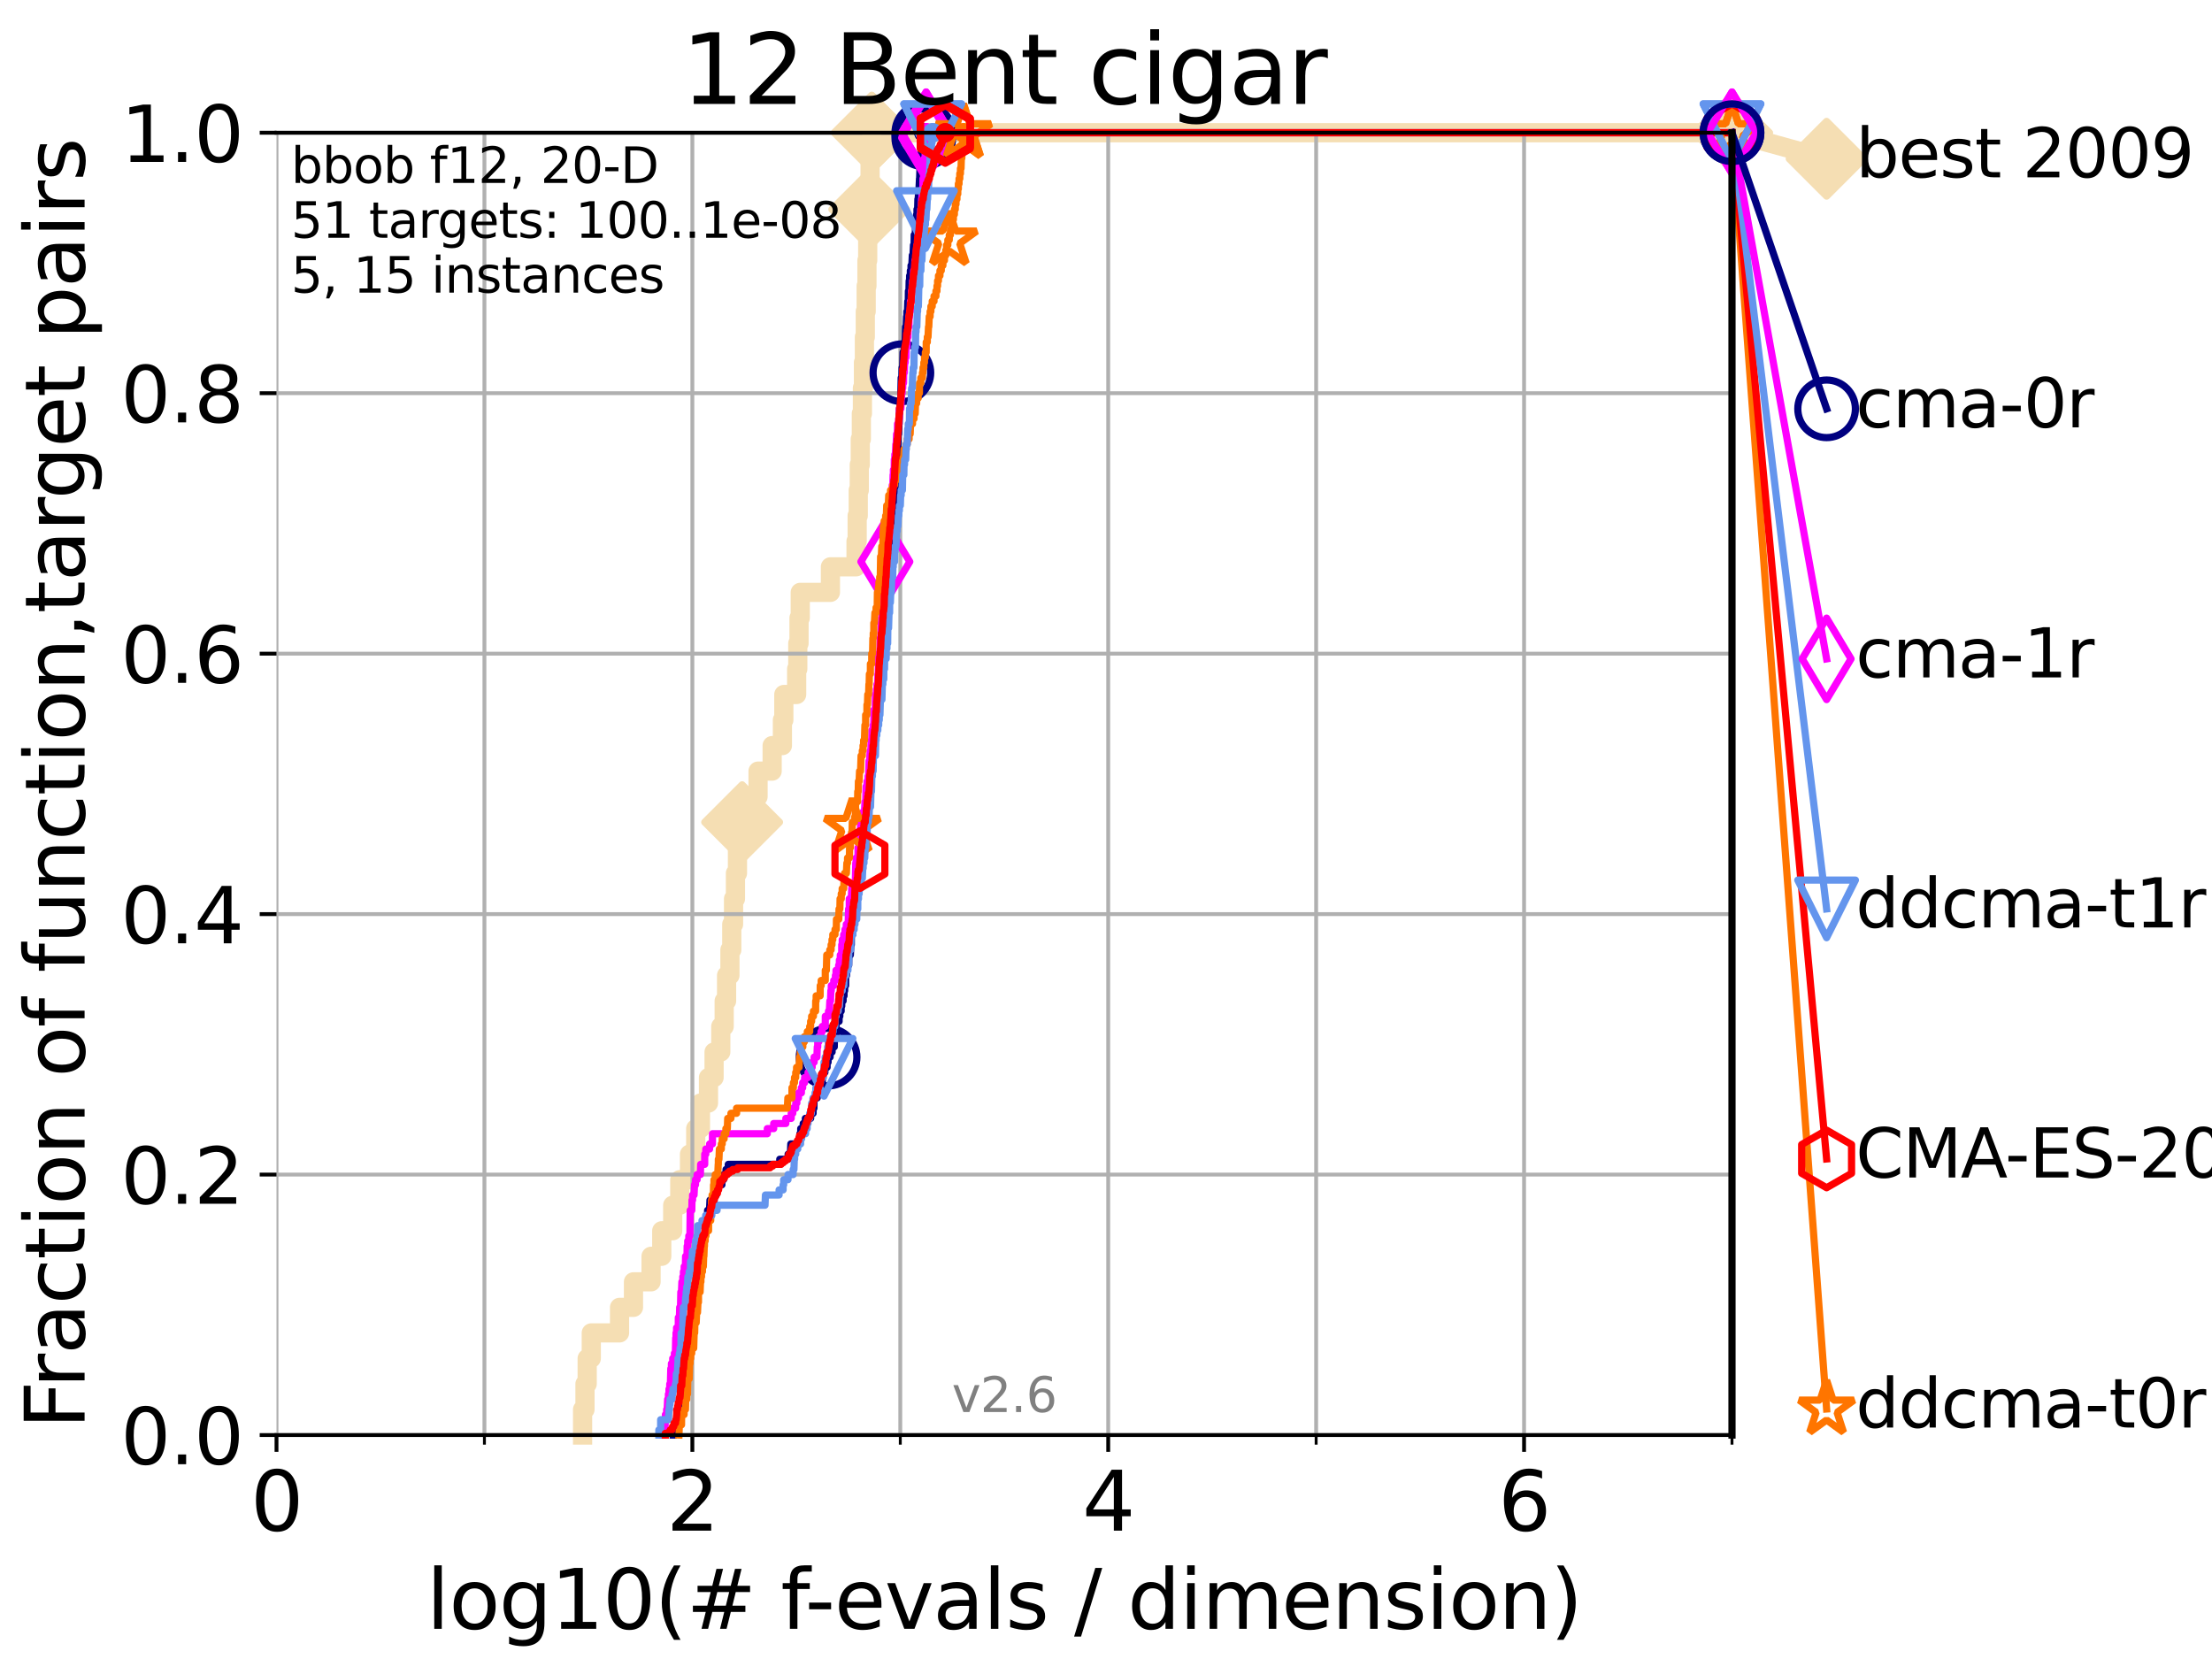 <?xml version="1.0" encoding="utf-8" standalone="no"?>
<!DOCTYPE svg PUBLIC "-//W3C//DTD SVG 1.1//EN"
  "http://www.w3.org/Graphics/SVG/1.1/DTD/svg11.dtd">
<svg xmlns:xlink="http://www.w3.org/1999/xlink" width="460.8pt" height="345.6pt" viewBox="0 0 460.8 345.6" xmlns="http://www.w3.org/2000/svg" version="1.1">
 <defs>
  <style type="text/css">*{stroke-linejoin: round; stroke-linecap: butt}</style>
 </defs>
 <g id="figure_1">
  <g id="patch_1">
   <path d="M 0 345.6 
L 460.8 345.6 
L 460.8 0 
L 0 0 
z
" style="fill: #ffffff"/>
  </g>
  <g id="axes_1">
   <g id="patch_2">
    <path d="M 57.6 298.944 
L 360.806 298.944 
L 360.806 27.648 
L 57.6 27.648 
z
" style="fill: #ffffff"/>
   </g>
   <g id="line2d_1">
    <path d="M 121.361 298.944 
L 121.361 293.624 
L 121.862 293.624 
L 121.862 288.305 
L 122.32 288.305 
L 122.32 282.985 
L 123.174 282.985 
L 123.174 277.666 
L 129.062 277.666 
L 129.062 272.346 
L 131.965 272.346 
L 131.965 267.027 
L 135.628 267.027 
L 135.628 261.707 
L 137.854 261.707 
L 137.854 256.388 
L 140.138 256.388 
L 140.138 251.068 
L 141.611 251.068 
L 141.611 245.749 
L 143.638 245.749 
L 143.638 240.429 
L 144.932 240.429 
L 144.932 235.11 
L 145.92 235.11 
L 145.92 229.79 
L 147.589 229.79 
L 147.589 224.471 
L 148.756 224.471 
L 148.756 219.151 
L 150.152 219.151 
L 150.152 213.832 
L 150.86 213.832 
L 150.86 208.512 
L 151.362 208.512 
L 151.362 203.192 
L 152.057 203.192 
L 152.057 197.873 
L 152.438 197.873 
L 152.438 192.553 
L 152.811 192.553 
L 152.811 187.234 
L 153.207 187.234 
L 153.207 181.914 
L 153.628 181.914 
L 153.628 176.595 
L 154.129 176.595 
L 154.129 171.275 
L 154.601 171.275 
L 154.601 165.956 
L 157.917 165.956 
L 157.917 160.636 
L 160.852 160.636 
L 160.852 155.317 
L 162.991 155.317 
L 162.991 149.997 
L 163.284 149.997 
L 163.284 144.678 
L 165.958 144.678 
L 165.958 139.358 
L 166.193 139.358 
L 166.193 134.039 
L 166.452 134.039 
L 166.452 128.719 
L 166.707 128.719 
L 166.707 123.4 
L 172.991 123.4 
L 172.991 118.08 
L 178.326 118.08 
L 178.326 112.76 
L 178.564 112.76 
L 178.564 107.441 
L 178.788 107.441 
L 178.788 102.121 
L 179.006 102.121 
L 179.006 96.802 
L 179.207 96.802 
L 179.207 91.482 
L 179.432 91.482 
L 179.432 86.163 
L 179.655 86.163 
L 179.655 80.843 
L 179.872 80.843 
L 179.872 75.524 
L 180.071 75.524 
L 180.071 70.204 
L 180.259 70.204 
L 180.259 64.885 
L 180.441 64.885 
L 180.441 59.565 
L 180.602 59.565 
L 180.602 54.246 
L 180.758 54.246 
L 180.758 48.926 
L 180.911 48.926 
L 180.911 43.607 
L 181.078 43.607 
L 181.078 38.287 
L 181.252 38.287 
L 181.252 32.968 
L 181.607 32.968 
L 181.607 27.648 
L 360.806 27.648 
" style="fill: none; stroke: #f5deb3; stroke-width: 4; stroke-linecap: square"/>
   </g>
   <g id="line2d_2">
    <defs>
     <path id="m449c233eb4" d="M -0 7.778 
L 7.778 0 
L 0 -7.778 
L -7.778 -0 
z
" style="stroke: #f5deb3; stroke-width: 1.5; stroke-linejoin: miter"/>
    </defs>
    <g>
     <use xlink:href="#m449c233eb4" x="154.601" y="171.275" style="fill: #f5deb3; stroke: #f5deb3; stroke-width: 1.5; stroke-linejoin: miter"/>
     <use xlink:href="#m449c233eb4" x="181.078" y="43.607" style="fill: #f5deb3; stroke: #f5deb3; stroke-width: 1.5; stroke-linejoin: miter"/>
     <use xlink:href="#m449c233eb4" x="181.607" y="27.648" style="fill: #f5deb3; stroke: #f5deb3; stroke-width: 1.5; stroke-linejoin: miter"/>
     <use xlink:href="#m449c233eb4" x="181.607" y="27.648" style="fill: #f5deb3; stroke: #f5deb3; stroke-width: 1.5; stroke-linejoin: miter"/>
     <use xlink:href="#m449c233eb4" x="360.806" y="27.648" style="fill: #f5deb3; stroke: #f5deb3; stroke-width: 1.5; stroke-linejoin: miter"/>
    </g>
   </g>
   <g id="line2d_3">
    <path style="fill: none; stroke: #f5deb3; stroke-width: 4; stroke-linecap: square"/>
    <g/>
   </g>
   <g id="line2d_4">
    <path d="M 360.806 27.648 
L 380.515 33.074 
" style="fill: none; stroke: #f5deb3; stroke-width: 4; stroke-linecap: square"/>
    <g>
     <use xlink:href="#m449c233eb4" x="360.806" y="27.648" style="fill: #f5deb3; stroke: #f5deb3; stroke-width: 1.5; stroke-linejoin: miter"/>
     <use xlink:href="#m449c233eb4" x="380.515" y="33.074" style="fill: #f5deb3; stroke: #f5deb3; stroke-width: 1.5; stroke-linejoin: miter"/>
    </g>
   </g>
   <g id="matplotlib.axis_1">
    <g id="xtick_1">
     <g id="line2d_5">
      <path d="M 57.6 298.944 
L 57.6 27.648 
" clip-path="url(#pef5aa47b8f)" style="fill: none; stroke: #b0b0b0; stroke-width: 0.8; stroke-linecap: square"/>
     </g>
     <g id="line2d_6">
      <defs>
       <path id="m9e4abe98e1" d="M 0 0 
L 0 3.5 
" style="stroke: #000000; stroke-width: 0.8"/>
      </defs>
      <g>
       <use xlink:href="#m9e4abe98e1" x="57.6" y="298.944" style="stroke: #000000; stroke-width: 0.8"/>
      </g>
     </g>
     <g id="text_1">
      <!-- 0 -->
      <g transform="translate(52.192 318.861)scale(0.17 -0.17)">
       <defs>
        <path id="DejaVuSans-30" d="M 2034 4250 
Q 1547 4250 1301 3770 
Q 1056 3291 1056 2328 
Q 1056 1369 1301 889 
Q 1547 409 2034 409 
Q 2525 409 2770 889 
Q 3016 1369 3016 2328 
Q 3016 3291 2770 3770 
Q 2525 4250 2034 4250 
z
M 2034 4750 
Q 2819 4750 3233 4129 
Q 3647 3509 3647 2328 
Q 3647 1150 3233 529 
Q 2819 -91 2034 -91 
Q 1250 -91 836 529 
Q 422 1150 422 2328 
Q 422 3509 836 4129 
Q 1250 4750 2034 4750 
z
" transform="scale(0.016)"/>
       </defs>
       <use xlink:href="#DejaVuSans-30"/>
      </g>
     </g>
    </g>
    <g id="xtick_2">
     <g id="line2d_7">
      <path d="M 144.23 298.944 
L 144.23 27.648 
" clip-path="url(#pef5aa47b8f)" style="fill: none; stroke: #b0b0b0; stroke-width: 0.8; stroke-linecap: square"/>
     </g>
     <g id="line2d_8">
      <g>
       <use xlink:href="#m9e4abe98e1" x="144.23" y="298.944" style="stroke: #000000; stroke-width: 0.8"/>
      </g>
     </g>
     <g id="text_2">
      <!-- 2 -->
      <g transform="translate(138.822 318.861)scale(0.17 -0.17)">
       <defs>
        <path id="DejaVuSans-32" d="M 1228 531 
L 3431 531 
L 3431 0 
L 469 0 
L 469 531 
Q 828 903 1448 1529 
Q 2069 2156 2228 2338 
Q 2531 2678 2651 2914 
Q 2772 3150 2772 3378 
Q 2772 3750 2511 3984 
Q 2250 4219 1831 4219 
Q 1534 4219 1204 4116 
Q 875 4013 500 3803 
L 500 4441 
Q 881 4594 1212 4672 
Q 1544 4750 1819 4750 
Q 2544 4750 2975 4387 
Q 3406 4025 3406 3419 
Q 3406 3131 3298 2873 
Q 3191 2616 2906 2266 
Q 2828 2175 2409 1742 
Q 1991 1309 1228 531 
z
" transform="scale(0.016)"/>
       </defs>
       <use xlink:href="#DejaVuSans-32"/>
      </g>
     </g>
    </g>
    <g id="xtick_3">
     <g id="line2d_9">
      <path d="M 230.861 298.944 
L 230.861 27.648 
" clip-path="url(#pef5aa47b8f)" style="fill: none; stroke: #b0b0b0; stroke-width: 0.8; stroke-linecap: square"/>
     </g>
     <g id="line2d_10">
      <g>
       <use xlink:href="#m9e4abe98e1" x="230.861" y="298.944" style="stroke: #000000; stroke-width: 0.8"/>
      </g>
     </g>
     <g id="text_3">
      <!-- 4 -->
      <g transform="translate(225.453 318.861)scale(0.17 -0.17)">
       <defs>
        <path id="DejaVuSans-34" d="M 2419 4116 
L 825 1625 
L 2419 1625 
L 2419 4116 
z
M 2253 4666 
L 3047 4666 
L 3047 1625 
L 3713 1625 
L 3713 1100 
L 3047 1100 
L 3047 0 
L 2419 0 
L 2419 1100 
L 313 1100 
L 313 1709 
L 2253 4666 
z
" transform="scale(0.016)"/>
       </defs>
       <use xlink:href="#DejaVuSans-34"/>
      </g>
     </g>
    </g>
    <g id="xtick_4">
     <g id="line2d_11">
      <path d="M 317.491 298.944 
L 317.491 27.648 
" clip-path="url(#pef5aa47b8f)" style="fill: none; stroke: #b0b0b0; stroke-width: 0.8; stroke-linecap: square"/>
     </g>
     <g id="line2d_12">
      <g>
       <use xlink:href="#m9e4abe98e1" x="317.491" y="298.944" style="stroke: #000000; stroke-width: 0.8"/>
      </g>
     </g>
     <g id="text_4">
      <!-- 6 -->
      <g transform="translate(312.083 318.861)scale(0.17 -0.17)">
       <defs>
        <path id="DejaVuSans-36" d="M 2113 2584 
Q 1688 2584 1439 2293 
Q 1191 2003 1191 1497 
Q 1191 994 1439 701 
Q 1688 409 2113 409 
Q 2538 409 2786 701 
Q 3034 994 3034 1497 
Q 3034 2003 2786 2293 
Q 2538 2584 2113 2584 
z
M 3366 4563 
L 3366 3988 
Q 3128 4100 2886 4159 
Q 2644 4219 2406 4219 
Q 1781 4219 1451 3797 
Q 1122 3375 1075 2522 
Q 1259 2794 1537 2939 
Q 1816 3084 2150 3084 
Q 2853 3084 3261 2657 
Q 3669 2231 3669 1497 
Q 3669 778 3244 343 
Q 2819 -91 2113 -91 
Q 1303 -91 875 529 
Q 447 1150 447 2328 
Q 447 3434 972 4092 
Q 1497 4750 2381 4750 
Q 2619 4750 2861 4703 
Q 3103 4656 3366 4563 
z
" transform="scale(0.016)"/>
       </defs>
       <use xlink:href="#DejaVuSans-36"/>
      </g>
     </g>
    </g>
    <g id="xtick_5">
     <g id="line2d_13">
      <path d="M 100.915 298.944 
L 100.915 27.648 
" clip-path="url(#pef5aa47b8f)" style="fill: none; stroke: #b0b0b0; stroke-width: 0.8; stroke-linecap: square"/>
     </g>
     <g id="line2d_14">
      <defs>
       <path id="m77f34b2712" d="M 0 0 
L 0 2 
" style="stroke: #000000; stroke-width: 0.6"/>
      </defs>
      <g>
       <use xlink:href="#m77f34b2712" x="100.915" y="298.944" style="stroke: #000000; stroke-width: 0.6"/>
      </g>
     </g>
    </g>
    <g id="xtick_6">
     <g id="line2d_15">
      <path d="M 187.546 298.944 
L 187.546 27.648 
" clip-path="url(#pef5aa47b8f)" style="fill: none; stroke: #b0b0b0; stroke-width: 0.8; stroke-linecap: square"/>
     </g>
     <g id="line2d_16">
      <g>
       <use xlink:href="#m77f34b2712" x="187.546" y="298.944" style="stroke: #000000; stroke-width: 0.6"/>
      </g>
     </g>
    </g>
    <g id="xtick_7">
     <g id="line2d_17">
      <path d="M 274.176 298.944 
L 274.176 27.648 
" clip-path="url(#pef5aa47b8f)" style="fill: none; stroke: #b0b0b0; stroke-width: 0.8; stroke-linecap: square"/>
     </g>
     <g id="line2d_18">
      <g>
       <use xlink:href="#m77f34b2712" x="274.176" y="298.944" style="stroke: #000000; stroke-width: 0.6"/>
      </g>
     </g>
    </g>
    <g id="xtick_8">
     <g id="line2d_19">
      <path d="M 360.806 298.944 
L 360.806 27.648 
" clip-path="url(#pef5aa47b8f)" style="fill: none; stroke: #b0b0b0; stroke-width: 0.8; stroke-linecap: square"/>
     </g>
     <g id="line2d_20">
      <g>
       <use xlink:href="#m77f34b2712" x="360.806" y="298.944" style="stroke: #000000; stroke-width: 0.6"/>
      </g>
     </g>
    </g>
    <g id="text_5">
     <!-- log10(# f-evals / dimension) -->
     <g transform="translate(88.823 339.314)scale(0.17 -0.17)">
      <defs>
       <path id="DejaVuSans-6c" d="M 603 4863 
L 1178 4863 
L 1178 0 
L 603 0 
L 603 4863 
z
" transform="scale(0.016)"/>
       <path id="DejaVuSans-6f" d="M 1959 3097 
Q 1497 3097 1228 2736 
Q 959 2375 959 1747 
Q 959 1119 1226 758 
Q 1494 397 1959 397 
Q 2419 397 2687 759 
Q 2956 1122 2956 1747 
Q 2956 2369 2687 2733 
Q 2419 3097 1959 3097 
z
M 1959 3584 
Q 2709 3584 3137 3096 
Q 3566 2609 3566 1747 
Q 3566 888 3137 398 
Q 2709 -91 1959 -91 
Q 1206 -91 779 398 
Q 353 888 353 1747 
Q 353 2609 779 3096 
Q 1206 3584 1959 3584 
z
" transform="scale(0.016)"/>
       <path id="DejaVuSans-67" d="M 2906 1791 
Q 2906 2416 2648 2759 
Q 2391 3103 1925 3103 
Q 1463 3103 1205 2759 
Q 947 2416 947 1791 
Q 947 1169 1205 825 
Q 1463 481 1925 481 
Q 2391 481 2648 825 
Q 2906 1169 2906 1791 
z
M 3481 434 
Q 3481 -459 3084 -895 
Q 2688 -1331 1869 -1331 
Q 1566 -1331 1297 -1286 
Q 1028 -1241 775 -1147 
L 775 -588 
Q 1028 -725 1275 -790 
Q 1522 -856 1778 -856 
Q 2344 -856 2625 -561 
Q 2906 -266 2906 331 
L 2906 616 
Q 2728 306 2450 153 
Q 2172 0 1784 0 
Q 1141 0 747 490 
Q 353 981 353 1791 
Q 353 2603 747 3093 
Q 1141 3584 1784 3584 
Q 2172 3584 2450 3431 
Q 2728 3278 2906 2969 
L 2906 3500 
L 3481 3500 
L 3481 434 
z
" transform="scale(0.016)"/>
       <path id="DejaVuSans-31" d="M 794 531 
L 1825 531 
L 1825 4091 
L 703 3866 
L 703 4441 
L 1819 4666 
L 2450 4666 
L 2450 531 
L 3481 531 
L 3481 0 
L 794 0 
L 794 531 
z
" transform="scale(0.016)"/>
       <path id="DejaVuSans-28" d="M 1984 4856 
Q 1566 4138 1362 3434 
Q 1159 2731 1159 2009 
Q 1159 1288 1364 580 
Q 1569 -128 1984 -844 
L 1484 -844 
Q 1016 -109 783 600 
Q 550 1309 550 2009 
Q 550 2706 781 3412 
Q 1013 4119 1484 4856 
L 1984 4856 
z
" transform="scale(0.016)"/>
       <path id="DejaVuSans-23" d="M 3272 2816 
L 2363 2816 
L 2100 1772 
L 3016 1772 
L 3272 2816 
z
M 2803 4594 
L 2478 3297 
L 3391 3297 
L 3719 4594 
L 4219 4594 
L 3897 3297 
L 4872 3297 
L 4872 2816 
L 3775 2816 
L 3519 1772 
L 4513 1772 
L 4513 1294 
L 3397 1294 
L 3072 0 
L 2572 0 
L 2894 1294 
L 1978 1294 
L 1656 0 
L 1153 0 
L 1478 1294 
L 494 1294 
L 494 1772 
L 1594 1772 
L 1856 2816 
L 850 2816 
L 850 3297 
L 1978 3297 
L 2297 4594 
L 2803 4594 
z
" transform="scale(0.016)"/>
       <path id="DejaVuSans-20" transform="scale(0.016)"/>
       <path id="DejaVuSans-66" d="M 2375 4863 
L 2375 4384 
L 1825 4384 
Q 1516 4384 1395 4259 
Q 1275 4134 1275 3809 
L 1275 3500 
L 2222 3500 
L 2222 3053 
L 1275 3053 
L 1275 0 
L 697 0 
L 697 3053 
L 147 3053 
L 147 3500 
L 697 3500 
L 697 3744 
Q 697 4328 969 4595 
Q 1241 4863 1831 4863 
L 2375 4863 
z
" transform="scale(0.016)"/>
       <path id="DejaVuSans-2d" d="M 313 2009 
L 1997 2009 
L 1997 1497 
L 313 1497 
L 313 2009 
z
" transform="scale(0.016)"/>
       <path id="DejaVuSans-65" d="M 3597 1894 
L 3597 1613 
L 953 1613 
Q 991 1019 1311 708 
Q 1631 397 2203 397 
Q 2534 397 2845 478 
Q 3156 559 3463 722 
L 3463 178 
Q 3153 47 2828 -22 
Q 2503 -91 2169 -91 
Q 1331 -91 842 396 
Q 353 884 353 1716 
Q 353 2575 817 3079 
Q 1281 3584 2069 3584 
Q 2775 3584 3186 3129 
Q 3597 2675 3597 1894 
z
M 3022 2063 
Q 3016 2534 2758 2815 
Q 2500 3097 2075 3097 
Q 1594 3097 1305 2825 
Q 1016 2553 972 2059 
L 3022 2063 
z
" transform="scale(0.016)"/>
       <path id="DejaVuSans-76" d="M 191 3500 
L 800 3500 
L 1894 563 
L 2988 3500 
L 3597 3500 
L 2284 0 
L 1503 0 
L 191 3500 
z
" transform="scale(0.016)"/>
       <path id="DejaVuSans-61" d="M 2194 1759 
Q 1497 1759 1228 1600 
Q 959 1441 959 1056 
Q 959 750 1161 570 
Q 1363 391 1709 391 
Q 2188 391 2477 730 
Q 2766 1069 2766 1631 
L 2766 1759 
L 2194 1759 
z
M 3341 1997 
L 3341 0 
L 2766 0 
L 2766 531 
Q 2569 213 2275 61 
Q 1981 -91 1556 -91 
Q 1019 -91 701 211 
Q 384 513 384 1019 
Q 384 1609 779 1909 
Q 1175 2209 1959 2209 
L 2766 2209 
L 2766 2266 
Q 2766 2663 2505 2880 
Q 2244 3097 1772 3097 
Q 1472 3097 1187 3025 
Q 903 2953 641 2809 
L 641 3341 
Q 956 3463 1253 3523 
Q 1550 3584 1831 3584 
Q 2591 3584 2966 3190 
Q 3341 2797 3341 1997 
z
" transform="scale(0.016)"/>
       <path id="DejaVuSans-73" d="M 2834 3397 
L 2834 2853 
Q 2591 2978 2328 3040 
Q 2066 3103 1784 3103 
Q 1356 3103 1142 2972 
Q 928 2841 928 2578 
Q 928 2378 1081 2264 
Q 1234 2150 1697 2047 
L 1894 2003 
Q 2506 1872 2764 1633 
Q 3022 1394 3022 966 
Q 3022 478 2636 193 
Q 2250 -91 1575 -91 
Q 1294 -91 989 -36 
Q 684 19 347 128 
L 347 722 
Q 666 556 975 473 
Q 1284 391 1588 391 
Q 1994 391 2212 530 
Q 2431 669 2431 922 
Q 2431 1156 2273 1281 
Q 2116 1406 1581 1522 
L 1381 1569 
Q 847 1681 609 1914 
Q 372 2147 372 2553 
Q 372 3047 722 3315 
Q 1072 3584 1716 3584 
Q 2034 3584 2315 3537 
Q 2597 3491 2834 3397 
z
" transform="scale(0.016)"/>
       <path id="DejaVuSans-2f" d="M 1625 4666 
L 2156 4666 
L 531 -594 
L 0 -594 
L 1625 4666 
z
" transform="scale(0.016)"/>
       <path id="DejaVuSans-64" d="M 2906 2969 
L 2906 4863 
L 3481 4863 
L 3481 0 
L 2906 0 
L 2906 525 
Q 2725 213 2448 61 
Q 2172 -91 1784 -91 
Q 1150 -91 751 415 
Q 353 922 353 1747 
Q 353 2572 751 3078 
Q 1150 3584 1784 3584 
Q 2172 3584 2448 3432 
Q 2725 3281 2906 2969 
z
M 947 1747 
Q 947 1113 1208 752 
Q 1469 391 1925 391 
Q 2381 391 2643 752 
Q 2906 1113 2906 1747 
Q 2906 2381 2643 2742 
Q 2381 3103 1925 3103 
Q 1469 3103 1208 2742 
Q 947 2381 947 1747 
z
" transform="scale(0.016)"/>
       <path id="DejaVuSans-69" d="M 603 3500 
L 1178 3500 
L 1178 0 
L 603 0 
L 603 3500 
z
M 603 4863 
L 1178 4863 
L 1178 4134 
L 603 4134 
L 603 4863 
z
" transform="scale(0.016)"/>
       <path id="DejaVuSans-6d" d="M 3328 2828 
Q 3544 3216 3844 3400 
Q 4144 3584 4550 3584 
Q 5097 3584 5394 3201 
Q 5691 2819 5691 2113 
L 5691 0 
L 5113 0 
L 5113 2094 
Q 5113 2597 4934 2840 
Q 4756 3084 4391 3084 
Q 3944 3084 3684 2787 
Q 3425 2491 3425 1978 
L 3425 0 
L 2847 0 
L 2847 2094 
Q 2847 2600 2669 2842 
Q 2491 3084 2119 3084 
Q 1678 3084 1418 2786 
Q 1159 2488 1159 1978 
L 1159 0 
L 581 0 
L 581 3500 
L 1159 3500 
L 1159 2956 
Q 1356 3278 1631 3431 
Q 1906 3584 2284 3584 
Q 2666 3584 2933 3390 
Q 3200 3197 3328 2828 
z
" transform="scale(0.016)"/>
       <path id="DejaVuSans-6e" d="M 3513 2113 
L 3513 0 
L 2938 0 
L 2938 2094 
Q 2938 2591 2744 2837 
Q 2550 3084 2163 3084 
Q 1697 3084 1428 2787 
Q 1159 2491 1159 1978 
L 1159 0 
L 581 0 
L 581 3500 
L 1159 3500 
L 1159 2956 
Q 1366 3272 1645 3428 
Q 1925 3584 2291 3584 
Q 2894 3584 3203 3211 
Q 3513 2838 3513 2113 
z
" transform="scale(0.016)"/>
       <path id="DejaVuSans-29" d="M 513 4856 
L 1013 4856 
Q 1481 4119 1714 3412 
Q 1947 2706 1947 2009 
Q 1947 1309 1714 600 
Q 1481 -109 1013 -844 
L 513 -844 
Q 928 -128 1133 580 
Q 1338 1288 1338 2009 
Q 1338 2731 1133 3434 
Q 928 4138 513 4856 
z
" transform="scale(0.016)"/>
      </defs>
      <use xlink:href="#DejaVuSans-6c"/>
      <use xlink:href="#DejaVuSans-6f" x="27.783"/>
      <use xlink:href="#DejaVuSans-67" x="88.965"/>
      <use xlink:href="#DejaVuSans-31" x="152.441"/>
      <use xlink:href="#DejaVuSans-30" x="216.064"/>
      <use xlink:href="#DejaVuSans-28" x="279.688"/>
      <use xlink:href="#DejaVuSans-23" x="318.701"/>
      <use xlink:href="#DejaVuSans-20" x="402.49"/>
      <use xlink:href="#DejaVuSans-66" x="434.277"/>
      <use xlink:href="#DejaVuSans-2d" x="463.982"/>
      <use xlink:href="#DejaVuSans-65" x="500.066"/>
      <use xlink:href="#DejaVuSans-76" x="561.59"/>
      <use xlink:href="#DejaVuSans-61" x="620.77"/>
      <use xlink:href="#DejaVuSans-6c" x="682.049"/>
      <use xlink:href="#DejaVuSans-73" x="709.832"/>
      <use xlink:href="#DejaVuSans-20" x="761.932"/>
      <use xlink:href="#DejaVuSans-2f" x="793.719"/>
      <use xlink:href="#DejaVuSans-20" x="827.41"/>
      <use xlink:href="#DejaVuSans-64" x="859.197"/>
      <use xlink:href="#DejaVuSans-69" x="922.674"/>
      <use xlink:href="#DejaVuSans-6d" x="950.457"/>
      <use xlink:href="#DejaVuSans-65" x="1047.869"/>
      <use xlink:href="#DejaVuSans-6e" x="1109.393"/>
      <use xlink:href="#DejaVuSans-73" x="1172.771"/>
      <use xlink:href="#DejaVuSans-69" x="1224.871"/>
      <use xlink:href="#DejaVuSans-6f" x="1252.654"/>
      <use xlink:href="#DejaVuSans-6e" x="1313.836"/>
      <use xlink:href="#DejaVuSans-29" x="1377.215"/>
     </g>
    </g>
   </g>
   <g id="matplotlib.axis_2">
    <g id="ytick_1">
     <g id="line2d_21">
      <path d="M 57.6 298.944 
L 360.806 298.944 
" clip-path="url(#pef5aa47b8f)" style="fill: none; stroke: #b0b0b0; stroke-width: 0.8; stroke-linecap: square"/>
     </g>
     <g id="line2d_22">
      <defs>
       <path id="mafef8d0051" d="M 0 0 
L -3.5 0 
" style="stroke: #000000; stroke-width: 0.8"/>
      </defs>
      <g>
       <use xlink:href="#mafef8d0051" x="57.6" y="298.944" style="stroke: #000000; stroke-width: 0.8"/>
      </g>
     </g>
     <g id="text_6">
      <!-- 0.0 -->
      <g transform="translate(25.155 305.023)scale(0.16 -0.16)">
       <defs>
        <path id="DejaVuSans-2e" d="M 684 794 
L 1344 794 
L 1344 0 
L 684 0 
L 684 794 
z
" transform="scale(0.016)"/>
       </defs>
       <use xlink:href="#DejaVuSans-30"/>
       <use xlink:href="#DejaVuSans-2e" x="63.623"/>
       <use xlink:href="#DejaVuSans-30" x="95.41"/>
      </g>
     </g>
    </g>
    <g id="ytick_2">
     <g id="line2d_23">
      <path d="M 57.6 244.685 
L 360.806 244.685 
" clip-path="url(#pef5aa47b8f)" style="fill: none; stroke: #b0b0b0; stroke-width: 0.8; stroke-linecap: square"/>
     </g>
     <g id="line2d_24">
      <g>
       <use xlink:href="#mafef8d0051" x="57.6" y="244.685" style="stroke: #000000; stroke-width: 0.8"/>
      </g>
     </g>
     <g id="text_7">
      <!-- 0.2 -->
      <g transform="translate(25.155 250.764)scale(0.16 -0.16)">
       <use xlink:href="#DejaVuSans-30"/>
       <use xlink:href="#DejaVuSans-2e" x="63.623"/>
       <use xlink:href="#DejaVuSans-32" x="95.41"/>
      </g>
     </g>
    </g>
    <g id="ytick_3">
     <g id="line2d_25">
      <path d="M 57.6 190.426 
L 360.806 190.426 
" clip-path="url(#pef5aa47b8f)" style="fill: none; stroke: #b0b0b0; stroke-width: 0.8; stroke-linecap: square"/>
     </g>
     <g id="line2d_26">
      <g>
       <use xlink:href="#mafef8d0051" x="57.6" y="190.426" style="stroke: #000000; stroke-width: 0.8"/>
      </g>
     </g>
     <g id="text_8">
      <!-- 0.4 -->
      <g transform="translate(25.155 196.504)scale(0.16 -0.16)">
       <use xlink:href="#DejaVuSans-30"/>
       <use xlink:href="#DejaVuSans-2e" x="63.623"/>
       <use xlink:href="#DejaVuSans-34" x="95.41"/>
      </g>
     </g>
    </g>
    <g id="ytick_4">
     <g id="line2d_27">
      <path d="M 57.6 136.166 
L 360.806 136.166 
" clip-path="url(#pef5aa47b8f)" style="fill: none; stroke: #b0b0b0; stroke-width: 0.8; stroke-linecap: square"/>
     </g>
     <g id="line2d_28">
      <g>
       <use xlink:href="#mafef8d0051" x="57.6" y="136.166" style="stroke: #000000; stroke-width: 0.8"/>
      </g>
     </g>
     <g id="text_9">
      <!-- 0.6 -->
      <g transform="translate(25.155 142.245)scale(0.16 -0.16)">
       <use xlink:href="#DejaVuSans-30"/>
       <use xlink:href="#DejaVuSans-2e" x="63.623"/>
       <use xlink:href="#DejaVuSans-36" x="95.41"/>
      </g>
     </g>
    </g>
    <g id="ytick_5">
     <g id="line2d_29">
      <path d="M 57.6 81.907 
L 360.806 81.907 
" clip-path="url(#pef5aa47b8f)" style="fill: none; stroke: #b0b0b0; stroke-width: 0.8; stroke-linecap: square"/>
     </g>
     <g id="line2d_30">
      <g>
       <use xlink:href="#mafef8d0051" x="57.6" y="81.907" style="stroke: #000000; stroke-width: 0.8"/>
      </g>
     </g>
     <g id="text_10">
      <!-- 0.8 -->
      <g transform="translate(25.155 87.986)scale(0.16 -0.16)">
       <defs>
        <path id="DejaVuSans-38" d="M 2034 2216 
Q 1584 2216 1326 1975 
Q 1069 1734 1069 1313 
Q 1069 891 1326 650 
Q 1584 409 2034 409 
Q 2484 409 2743 651 
Q 3003 894 3003 1313 
Q 3003 1734 2745 1975 
Q 2488 2216 2034 2216 
z
M 1403 2484 
Q 997 2584 770 2862 
Q 544 3141 544 3541 
Q 544 4100 942 4425 
Q 1341 4750 2034 4750 
Q 2731 4750 3128 4425 
Q 3525 4100 3525 3541 
Q 3525 3141 3298 2862 
Q 3072 2584 2669 2484 
Q 3125 2378 3379 2068 
Q 3634 1759 3634 1313 
Q 3634 634 3220 271 
Q 2806 -91 2034 -91 
Q 1263 -91 848 271 
Q 434 634 434 1313 
Q 434 1759 690 2068 
Q 947 2378 1403 2484 
z
M 1172 3481 
Q 1172 3119 1398 2916 
Q 1625 2713 2034 2713 
Q 2441 2713 2670 2916 
Q 2900 3119 2900 3481 
Q 2900 3844 2670 4047 
Q 2441 4250 2034 4250 
Q 1625 4250 1398 4047 
Q 1172 3844 1172 3481 
z
" transform="scale(0.016)"/>
       </defs>
       <use xlink:href="#DejaVuSans-30"/>
       <use xlink:href="#DejaVuSans-2e" x="63.623"/>
       <use xlink:href="#DejaVuSans-38" x="95.41"/>
      </g>
     </g>
    </g>
    <g id="ytick_6">
     <g id="line2d_31">
      <path d="M 57.6 27.648 
L 360.806 27.648 
" clip-path="url(#pef5aa47b8f)" style="fill: none; stroke: #b0b0b0; stroke-width: 0.8; stroke-linecap: square"/>
     </g>
     <g id="line2d_32">
      <g>
       <use xlink:href="#mafef8d0051" x="57.6" y="27.648" style="stroke: #000000; stroke-width: 0.8"/>
      </g>
     </g>
     <g id="text_11">
      <!-- 1.0 -->
      <g transform="translate(25.155 33.727)scale(0.16 -0.16)">
       <use xlink:href="#DejaVuSans-31"/>
       <use xlink:href="#DejaVuSans-2e" x="63.623"/>
       <use xlink:href="#DejaVuSans-30" x="95.41"/>
      </g>
     </g>
    </g>
    <g id="text_12">
     <!-- Fraction of function,target pairs -->
     <g transform="translate(17.62 297.681)rotate(-90)scale(0.17 -0.17)">
      <defs>
       <path id="DejaVuSans-46" d="M 628 4666 
L 3309 4666 
L 3309 4134 
L 1259 4134 
L 1259 2759 
L 3109 2759 
L 3109 2228 
L 1259 2228 
L 1259 0 
L 628 0 
L 628 4666 
z
" transform="scale(0.016)"/>
       <path id="DejaVuSans-72" d="M 2631 2963 
Q 2534 3019 2420 3045 
Q 2306 3072 2169 3072 
Q 1681 3072 1420 2755 
Q 1159 2438 1159 1844 
L 1159 0 
L 581 0 
L 581 3500 
L 1159 3500 
L 1159 2956 
Q 1341 3275 1631 3429 
Q 1922 3584 2338 3584 
Q 2397 3584 2469 3576 
Q 2541 3569 2628 3553 
L 2631 2963 
z
" transform="scale(0.016)"/>
       <path id="DejaVuSans-63" d="M 3122 3366 
L 3122 2828 
Q 2878 2963 2633 3030 
Q 2388 3097 2138 3097 
Q 1578 3097 1268 2742 
Q 959 2388 959 1747 
Q 959 1106 1268 751 
Q 1578 397 2138 397 
Q 2388 397 2633 464 
Q 2878 531 3122 666 
L 3122 134 
Q 2881 22 2623 -34 
Q 2366 -91 2075 -91 
Q 1284 -91 818 406 
Q 353 903 353 1747 
Q 353 2603 823 3093 
Q 1294 3584 2113 3584 
Q 2378 3584 2631 3529 
Q 2884 3475 3122 3366 
z
" transform="scale(0.016)"/>
       <path id="DejaVuSans-74" d="M 1172 4494 
L 1172 3500 
L 2356 3500 
L 2356 3053 
L 1172 3053 
L 1172 1153 
Q 1172 725 1289 603 
Q 1406 481 1766 481 
L 2356 481 
L 2356 0 
L 1766 0 
Q 1100 0 847 248 
Q 594 497 594 1153 
L 594 3053 
L 172 3053 
L 172 3500 
L 594 3500 
L 594 4494 
L 1172 4494 
z
" transform="scale(0.016)"/>
       <path id="DejaVuSans-75" d="M 544 1381 
L 544 3500 
L 1119 3500 
L 1119 1403 
Q 1119 906 1312 657 
Q 1506 409 1894 409 
Q 2359 409 2629 706 
Q 2900 1003 2900 1516 
L 2900 3500 
L 3475 3500 
L 3475 0 
L 2900 0 
L 2900 538 
Q 2691 219 2414 64 
Q 2138 -91 1772 -91 
Q 1169 -91 856 284 
Q 544 659 544 1381 
z
M 1991 3584 
L 1991 3584 
z
" transform="scale(0.016)"/>
       <path id="DejaVuSans-2c" d="M 750 794 
L 1409 794 
L 1409 256 
L 897 -744 
L 494 -744 
L 750 256 
L 750 794 
z
" transform="scale(0.016)"/>
       <path id="DejaVuSans-70" d="M 1159 525 
L 1159 -1331 
L 581 -1331 
L 581 3500 
L 1159 3500 
L 1159 2969 
Q 1341 3281 1617 3432 
Q 1894 3584 2278 3584 
Q 2916 3584 3314 3078 
Q 3713 2572 3713 1747 
Q 3713 922 3314 415 
Q 2916 -91 2278 -91 
Q 1894 -91 1617 61 
Q 1341 213 1159 525 
z
M 3116 1747 
Q 3116 2381 2855 2742 
Q 2594 3103 2138 3103 
Q 1681 3103 1420 2742 
Q 1159 2381 1159 1747 
Q 1159 1113 1420 752 
Q 1681 391 2138 391 
Q 2594 391 2855 752 
Q 3116 1113 3116 1747 
z
" transform="scale(0.016)"/>
      </defs>
      <use xlink:href="#DejaVuSans-46"/>
      <use xlink:href="#DejaVuSans-72" x="50.27"/>
      <use xlink:href="#DejaVuSans-61" x="91.383"/>
      <use xlink:href="#DejaVuSans-63" x="152.662"/>
      <use xlink:href="#DejaVuSans-74" x="207.643"/>
      <use xlink:href="#DejaVuSans-69" x="246.852"/>
      <use xlink:href="#DejaVuSans-6f" x="274.635"/>
      <use xlink:href="#DejaVuSans-6e" x="335.816"/>
      <use xlink:href="#DejaVuSans-20" x="399.195"/>
      <use xlink:href="#DejaVuSans-6f" x="430.982"/>
      <use xlink:href="#DejaVuSans-66" x="492.164"/>
      <use xlink:href="#DejaVuSans-20" x="527.369"/>
      <use xlink:href="#DejaVuSans-66" x="559.156"/>
      <use xlink:href="#DejaVuSans-75" x="594.361"/>
      <use xlink:href="#DejaVuSans-6e" x="657.74"/>
      <use xlink:href="#DejaVuSans-63" x="721.119"/>
      <use xlink:href="#DejaVuSans-74" x="776.1"/>
      <use xlink:href="#DejaVuSans-69" x="815.309"/>
      <use xlink:href="#DejaVuSans-6f" x="843.092"/>
      <use xlink:href="#DejaVuSans-6e" x="904.273"/>
      <use xlink:href="#DejaVuSans-2c" x="967.652"/>
      <use xlink:href="#DejaVuSans-74" x="999.439"/>
      <use xlink:href="#DejaVuSans-61" x="1038.648"/>
      <use xlink:href="#DejaVuSans-72" x="1099.928"/>
      <use xlink:href="#DejaVuSans-67" x="1139.291"/>
      <use xlink:href="#DejaVuSans-65" x="1202.768"/>
      <use xlink:href="#DejaVuSans-74" x="1264.291"/>
      <use xlink:href="#DejaVuSans-20" x="1303.5"/>
      <use xlink:href="#DejaVuSans-70" x="1335.287"/>
      <use xlink:href="#DejaVuSans-61" x="1398.764"/>
      <use xlink:href="#DejaVuSans-69" x="1460.043"/>
      <use xlink:href="#DejaVuSans-72" x="1487.826"/>
      <use xlink:href="#DejaVuSans-73" x="1528.939"/>
     </g>
    </g>
   </g>
   <g id="line2d_33">
    <defs>
     <path id="mf03121ee1e" d="M 0 1.5 
C 0.398 1.5 0.779 1.342 1.061 1.061 
C 1.342 0.779 1.5 0.398 1.5 0 
C 1.5 -0.398 1.342 -0.779 1.061 -1.061 
C 0.779 -1.342 0.398 -1.5 0 -1.5 
C -0.398 -1.5 -0.779 -1.342 -1.061 -1.061 
C -1.342 -0.779 -1.5 -0.398 -1.5 0 
C -1.5 0.398 -1.342 0.779 -1.061 1.061 
C -0.779 1.342 -0.398 1.5 0 1.5 
z
" style="stroke: #f5deb3"/>
    </defs>
    <g>
     <use xlink:href="#mf03121ee1e" x="181.607" y="27.648" style="fill: #f5deb3; stroke: #f5deb3"/>
     <use xlink:href="#mf03121ee1e" x="181.607" y="27.648" style="fill: #f5deb3; stroke: #f5deb3"/>
    </g>
   </g>
   <g id="line2d_34">
    <defs>
     <path id="m220dbc8eb5" d="M 0 1.5 
C 0.398 1.5 0.779 1.342 1.061 1.061 
C 1.342 0.779 1.5 0.398 1.5 0 
C 1.5 -0.398 1.342 -0.779 1.061 -1.061 
C 0.779 -1.342 0.398 -1.5 0 -1.5 
C -0.398 -1.5 -0.779 -1.342 -1.061 -1.061 
C -1.342 -0.779 -1.5 -0.398 -1.5 0 
C -1.5 0.398 -1.342 0.779 -1.061 1.061 
C -0.779 1.342 -0.398 1.5 0 1.5 
z
" style="stroke: #000080"/>
    </defs>
    <g>
     <use xlink:href="#m220dbc8eb5" x="192.446" y="27.648" style="fill: #000080; stroke: #000080"/>
     <use xlink:href="#m220dbc8eb5" x="192.446" y="27.648" style="fill: #000080; stroke: #000080"/>
    </g>
   </g>
   <g id="line2d_35">
    <path d="M 140.243 298.944 
L 140.243 297.88 
L 140.577 297.88 
L 140.577 296.816 
L 141.228 296.816 
L 141.283 294.688 
L 141.415 294.688 
L 141.415 293.624 
L 141.975 293.624 
L 142.08 290.433 
L 142.154 290.433 
L 142.154 289.369 
L 142.301 289.369 
L 142.301 288.305 
L 142.487 288.305 
L 142.549 285.113 
L 142.743 285.113 
L 142.743 284.049 
L 143.056 284.049 
L 143.156 281.922 
L 143.206 281.922 
L 143.246 278.73 
L 143.384 278.73 
L 143.384 277.666 
L 143.822 277.666 
L 143.822 276.602 
L 143.937 276.602 
L 143.984 273.41 
L 144.212 273.41 
L 144.268 271.282 
L 144.621 271.282 
L 144.621 270.219 
L 144.814 270.219 
L 144.841 268.091 
L 144.986 268.091 
L 145.076 265.963 
L 145.3 265.963 
L 145.389 262.771 
L 145.468 262.771 
L 145.468 261.707 
L 145.678 261.707 
L 145.678 259.579 
L 146.32 259.579 
L 146.32 258.516 
L 146.613 258.516 
L 146.613 257.452 
L 146.876 257.452 
L 146.933 255.324 
L 147.103 255.324 
L 147.136 253.196 
L 147.408 253.196 
L 147.408 252.132 
L 147.808 252.132 
L 147.902 250.004 
L 148.778 250.004 
L 148.778 248.94 
L 149.216 248.94 
L 149.317 246.813 
L 150.384 246.813 
L 150.384 245.749 
L 150.734 245.749 
L 150.734 244.685 
L 151.246 244.685 
L 151.246 243.621 
L 151.713 243.621 
L 151.713 242.557 
L 162.435 242.557 
L 162.435 241.493 
L 164.181 241.493 
L 164.181 240.429 
L 164.648 240.429 
L 164.74 238.301 
L 166.596 238.301 
L 166.636 236.174 
L 166.806 236.174 
L 166.806 235.11 
L 167.323 235.11 
L 167.323 234.046 
L 167.767 234.046 
L 167.767 232.982 
L 168.873 232.982 
L 168.873 231.918 
L 169.383 231.918 
L 169.383 230.854 
L 169.558 230.854 
L 169.582 228.726 
L 170.24 228.726 
L 170.24 227.662 
L 171.062 227.662 
L 171.062 226.598 
L 171.191 226.598 
L 171.191 225.534 
L 171.311 225.534 
L 171.365 223.407 
L 171.841 223.407 
L 171.841 222.343 
L 172.302 222.343 
L 172.302 221.279 
L 172.506 221.279 
L 172.506 220.215 
L 172.922 220.215 
L 172.922 219.151 
L 173.342 219.151 
L 173.342 218.087 
L 173.797 218.087 
L 173.834 215.959 
L 174.157 215.959 
L 174.182 212.768 
L 174.799 212.768 
L 174.799 211.704 
L 174.945 211.704 
L 174.945 210.64 
L 175.228 210.64 
L 175.228 209.576 
L 175.354 209.576 
L 175.354 208.512 
L 175.633 208.512 
L 175.633 207.448 
L 175.825 207.448 
L 175.825 206.384 
L 175.956 206.384 
L 175.956 205.32 
L 176.152 205.32 
L 176.164 203.192 
L 176.363 203.192 
L 176.363 202.129 
L 176.541 202.129 
L 176.541 201.065 
L 176.804 201.065 
L 176.825 198.937 
L 177.142 198.937 
L 177.246 196.809 
L 177.345 196.809 
L 177.35 194.681 
L 177.63 194.681 
L 177.63 193.617 
L 177.821 193.617 
L 177.91 190.426 
L 178.03 190.426 
L 178.03 189.362 
L 178.44 189.362 
L 178.442 187.234 
L 178.713 187.234 
L 178.713 186.17 
L 178.879 186.17 
L 178.949 182.978 
L 179.069 182.978 
L 179.069 181.914 
L 179.342 181.914 
L 179.419 179.787 
L 179.469 179.787 
L 179.469 178.723 
L 179.691 178.723 
L 179.691 177.659 
L 179.875 177.659 
L 179.946 174.467 
L 180.034 174.467 
L 180.086 172.339 
L 180.486 172.339 
L 180.492 170.211 
L 180.732 170.211 
L 180.802 167.02 
L 180.844 167.02 
L 180.945 164.892 
L 181.095 164.892 
L 181.095 163.828 
L 181.311 163.828 
L 181.418 160.636 
L 181.54 160.636 
L 181.567 158.508 
L 181.724 158.508 
L 181.724 157.445 
L 181.864 157.445 
L 181.925 155.317 
L 181.975 155.317 
L 182.019 153.189 
L 182.218 153.189 
L 182.273 149.997 
L 182.368 149.997 
L 182.368 148.933 
L 182.498 148.933 
L 182.53 146.805 
L 182.619 146.805 
L 182.658 144.678 
L 182.797 144.678 
L 182.86 142.55 
L 182.991 142.55 
L 183.019 140.422 
L 183.133 140.422 
L 183.211 137.23 
L 183.25 137.23 
L 183.25 136.166 
L 183.457 136.166 
L 183.536 132.975 
L 183.572 132.975 
L 183.668 129.783 
L 183.8 129.783 
L 183.887 127.655 
L 184.074 127.655 
L 184.108 125.527 
L 184.209 125.527 
L 184.275 123.4 
L 184.545 123.4 
L 184.545 122.336 
L 184.689 122.336 
L 184.76 120.208 
L 184.822 120.208 
L 184.832 118.08 
L 185.132 118.08 
L 185.209 114.888 
L 185.41 114.888 
L 185.41 112.76 
L 185.582 112.76 
L 185.649 109.569 
L 185.881 109.569 
L 185.982 106.377 
L 186.048 106.377 
L 186.048 105.313 
L 186.247 105.313 
L 186.317 102.121 
L 186.453 102.121 
L 186.483 99.994 
L 186.589 99.994 
L 186.589 98.93 
L 186.731 98.93 
L 186.827 94.674 
L 186.912 94.674 
L 186.912 93.61 
L 187.039 93.61 
L 187.093 90.418 
L 187.199 90.418 
L 187.251 88.291 
L 187.311 88.291 
L 187.391 85.099 
L 187.512 85.099 
L 187.608 82.971 
L 187.644 82.971 
L 187.734 78.715 
L 187.878 78.715 
L 187.921 76.588 
L 188.045 76.588 
L 188.125 73.396 
L 188.348 73.396 
L 188.417 71.268 
L 188.551 71.268 
L 188.647 68.076 
L 188.776 68.076 
L 188.849 65.949 
L 188.917 65.949 
L 188.917 64.885 
L 189.041 64.885 
L 189.11 62.757 
L 189.213 62.757 
L 189.237 60.629 
L 189.349 60.629 
L 189.395 58.501 
L 189.489 58.501 
L 189.489 57.437 
L 189.644 57.437 
L 189.644 56.373 
L 189.784 56.373 
L 189.784 55.31 
L 189.95 55.31 
L 190.053 53.182 
L 190.199 53.182 
L 190.295 51.054 
L 190.431 51.054 
L 190.452 48.926 
L 190.656 48.926 
L 190.75 46.798 
L 190.876 46.798 
L 190.95 44.67 
L 191.024 44.67 
L 191.024 43.607 
L 191.159 43.607 
L 191.214 41.479 
L 191.282 41.479 
L 191.39 39.351 
L 191.444 39.351 
L 191.548 37.223 
L 191.576 37.223 
L 191.684 34.031 
L 191.813 34.031 
L 191.852 31.904 
L 191.986 31.904 
L 191.986 30.84 
L 192.152 30.84 
L 192.152 29.776 
L 192.312 29.776 
L 192.312 28.712 
L 192.446 28.712 
L 192.446 27.648 
L 360.806 27.648 
L 360.806 27.648 
" style="fill: none; stroke: #000080; stroke-width: 1.5; stroke-linecap: square"/>
   </g>
   <g id="line2d_36">
    <defs>
     <path id="mc95891ff6c" d="M 0 6 
C 1.591 6 3.117 5.368 4.243 4.243 
C 5.368 3.117 6 1.591 6 0 
C 6 -1.591 5.368 -3.117 4.243 -4.243 
C 3.117 -5.368 1.591 -6 0 -6 
C -1.591 -6 -3.117 -5.368 -4.243 -4.243 
C -5.368 -3.117 -6 -1.591 -6 0 
C -6 1.591 -5.368 3.117 -4.243 4.243 
C -3.117 5.368 -1.591 6 0 6 
z
" style="stroke: #000080; stroke-width: 1.5"/>
    </defs>
    <g>
     <use xlink:href="#mc95891ff6c" x="172.506" y="220.215" style="fill-opacity: 0; stroke: #000080; stroke-width: 1.5"/>
     <use xlink:href="#mc95891ff6c" x="187.878" y="77.652" style="fill-opacity: 0; stroke: #000080; stroke-width: 1.5"/>
     <use xlink:href="#mc95891ff6c" x="192.446" y="28.712" style="fill-opacity: 0; stroke: #000080; stroke-width: 1.5"/>
     <use xlink:href="#mc95891ff6c" x="192.446" y="27.648" style="fill-opacity: 0; stroke: #000080; stroke-width: 1.5"/>
     <use xlink:href="#mc95891ff6c" x="360.806" y="27.648" style="fill-opacity: 0; stroke: #000080; stroke-width: 1.5"/>
    </g>
   </g>
   <g id="line2d_37">
    <path style="fill: none; stroke: #000080; stroke-width: 1.5; stroke-linecap: square"/>
    <g/>
   </g>
   <g id="line2d_38">
    <defs>
     <path id="m1b0c19e0ca" d="M 0 1.5 
C 0.398 1.5 0.779 1.342 1.061 1.061 
C 1.342 0.779 1.5 0.398 1.5 0 
C 1.5 -0.398 1.342 -0.779 1.061 -1.061 
C 0.779 -1.342 0.398 -1.5 0 -1.5 
C -0.398 -1.5 -0.779 -1.342 -1.061 -1.061 
C -1.342 -0.779 -1.5 -0.398 -1.5 0 
C -1.5 0.398 -1.342 0.779 -1.061 1.061 
C -0.779 1.342 -0.398 1.5 0 1.5 
z
" style="stroke: #ff00ff"/>
    </defs>
    <g>
     <use xlink:href="#m1b0c19e0ca" x="192.929" y="27.648" style="fill: #ff00ff; stroke: #ff00ff"/>
     <use xlink:href="#m1b0c19e0ca" x="192.929" y="27.648" style="fill: #ff00ff; stroke: #ff00ff"/>
    </g>
   </g>
   <g id="line2d_39">
    <path d="M 138.064 298.944 
L 138.064 297.88 
L 138.541 297.88 
L 138.617 294.688 
L 138.869 294.688 
L 138.869 293.624 
L 138.981 293.624 
L 139.08 291.497 
L 139.24 291.497 
L 139.24 290.433 
L 139.363 290.433 
L 139.363 289.369 
L 139.52 289.369 
L 139.52 288.305 
L 139.653 288.305 
L 139.736 285.113 
L 139.867 285.113 
L 139.867 284.049 
L 140.138 284.049 
L 140.138 282.985 
L 140.486 282.985 
L 140.486 281.922 
L 140.691 281.922 
L 140.759 278.73 
L 140.827 278.73 
L 140.827 277.666 
L 140.939 277.666 
L 140.939 276.602 
L 141.294 276.602 
L 141.305 274.474 
L 141.535 274.474 
L 141.589 272.346 
L 141.761 272.346 
L 141.826 269.155 
L 141.964 269.155 
L 142.049 267.027 
L 142.238 267.027 
L 142.238 265.963 
L 142.373 265.963 
L 142.373 264.899 
L 142.528 264.899 
L 142.528 263.835 
L 142.784 263.835 
L 142.815 261.707 
L 143.116 261.707 
L 143.146 259.579 
L 143.265 259.579 
L 143.265 258.516 
L 143.492 258.516 
L 143.492 257.452 
L 143.716 257.452 
L 143.783 252.132 
L 144.117 252.132 
L 144.155 250.004 
L 144.277 250.004 
L 144.277 248.94 
L 144.584 248.94 
L 144.686 246.813 
L 144.887 246.813 
L 144.887 245.749 
L 145.22 245.749 
L 145.22 244.685 
L 145.903 244.685 
L 145.963 242.557 
L 146.802 242.557 
L 146.81 240.429 
L 147.031 240.429 
L 147.031 239.365 
L 147.824 239.365 
L 147.824 238.301 
L 148.413 238.301 
L 148.428 236.174 
L 159.845 236.174 
L 159.845 235.11 
L 161.175 235.11 
L 161.175 234.046 
L 163.706 234.046 
L 163.706 232.982 
L 164.822 232.982 
L 164.822 231.918 
L 165.152 231.918 
L 165.152 230.854 
L 165.761 230.854 
L 165.761 229.79 
L 165.999 229.79 
L 165.999 228.726 
L 166.333 228.726 
L 166.333 227.662 
L 166.945 227.662 
L 166.945 226.598 
L 167.216 226.598 
L 167.216 225.534 
L 167.61 225.534 
L 167.61 224.471 
L 168.324 224.471 
L 168.324 223.407 
L 168.812 223.407 
L 168.812 222.343 
L 169.185 222.343 
L 169.185 221.279 
L 169.595 221.279 
L 169.595 220.215 
L 170.172 220.215 
L 170.255 218.087 
L 170.346 218.087 
L 170.346 217.023 
L 170.575 217.023 
L 170.575 215.959 
L 171.031 215.959 
L 171.031 214.895 
L 171.287 214.895 
L 171.287 213.832 
L 171.921 213.832 
L 171.928 211.704 
L 172.587 211.704 
L 172.587 210.64 
L 172.769 210.64 
L 172.872 208.512 
L 173.013 208.512 
L 173.083 206.384 
L 173.17 206.384 
L 173.17 205.32 
L 173.684 205.32 
L 173.684 204.256 
L 174.03 204.256 
L 174.03 203.192 
L 174.159 203.192 
L 174.159 202.129 
L 174.707 202.129 
L 174.707 201.065 
L 174.859 201.065 
L 174.859 200.001 
L 175.05 200.001 
L 175.05 198.937 
L 175.342 198.937 
L 175.349 196.809 
L 175.453 196.809 
L 175.453 195.745 
L 175.755 195.745 
L 175.755 194.681 
L 176.032 194.681 
L 176.032 193.617 
L 176.298 193.617 
L 176.298 192.553 
L 176.682 192.553 
L 176.777 189.362 
L 176.918 189.362 
L 176.922 187.234 
L 177.345 187.234 
L 177.429 185.106 
L 177.492 185.106 
L 177.492 184.042 
L 178.167 184.042 
L 178.27 179.787 
L 178.339 179.787 
L 178.339 178.723 
L 178.733 178.723 
L 178.736 176.595 
L 178.957 176.595 
L 178.957 175.531 
L 179.19 175.531 
L 179.291 171.275 
L 179.485 171.275 
L 179.485 170.211 
L 179.782 170.211 
L 179.782 169.147 
L 180.093 169.147 
L 180.18 167.02 
L 180.339 167.02 
L 180.416 163.828 
L 180.613 163.828 
L 180.613 162.764 
L 180.836 162.764 
L 180.836 161.7 
L 180.958 161.7 
L 181.034 158.508 
L 181.168 158.508 
L 181.269 156.381 
L 181.425 156.381 
L 181.456 154.253 
L 181.606 154.253 
L 181.622 152.125 
L 181.88 152.125 
L 181.88 151.061 
L 182.016 151.061 
L 182.067 147.869 
L 182.335 147.869 
L 182.345 144.678 
L 182.551 144.678 
L 182.551 143.614 
L 182.691 143.614 
L 182.691 142.55 
L 182.835 142.55 
L 182.896 140.422 
L 182.955 140.422 
L 183.045 136.166 
L 183.284 136.166 
L 183.349 132.975 
L 183.492 132.975 
L 183.569 129.783 
L 183.629 129.783 
L 183.629 128.719 
L 183.82 128.719 
L 183.926 124.463 
L 183.945 124.463 
L 184.022 122.336 
L 184.09 122.336 
L 184.09 121.272 
L 184.269 121.272 
L 184.342 118.08 
L 184.391 118.08 
L 184.431 115.952 
L 184.548 115.952 
L 184.548 114.888 
L 184.827 114.888 
L 184.933 111.697 
L 185.021 111.697 
L 185.039 109.569 
L 185.305 109.569 
L 185.375 107.441 
L 185.49 107.441 
L 185.544 105.313 
L 185.675 105.313 
L 185.679 103.185 
L 185.818 103.185 
L 185.869 101.058 
L 186.001 101.058 
L 186.047 98.93 
L 186.113 98.93 
L 186.113 97.866 
L 186.291 97.866 
L 186.298 95.738 
L 186.407 95.738 
L 186.407 94.674 
L 186.533 94.674 
L 186.624 92.546 
L 186.689 92.546 
L 186.771 90.418 
L 186.942 90.418 
L 186.975 88.291 
L 187.202 88.291 
L 187.202 87.227 
L 187.346 87.227 
L 187.356 85.099 
L 187.676 85.099 
L 187.72 82.971 
L 187.797 82.971 
L 187.797 81.907 
L 187.931 81.907 
L 187.931 80.843 
L 188.061 80.843 
L 188.061 79.779 
L 188.227 79.779 
L 188.258 77.652 
L 188.39 77.652 
L 188.466 75.524 
L 188.577 75.524 
L 188.577 74.46 
L 188.753 74.46 
L 188.764 72.332 
L 188.956 72.332 
L 188.976 70.204 
L 189.141 70.204 
L 189.187 68.076 
L 189.359 68.076 
L 189.364 65.949 
L 189.482 65.949 
L 189.482 64.885 
L 189.637 64.885 
L 189.657 62.757 
L 189.848 62.757 
L 189.867 60.629 
L 190.064 60.629 
L 190.117 58.501 
L 190.287 58.501 
L 190.326 56.373 
L 190.515 56.373 
L 190.596 54.246 
L 190.827 54.246 
L 190.907 52.118 
L 191.022 52.118 
L 191.022 51.054 
L 191.135 51.054 
L 191.135 49.99 
L 191.262 49.99 
L 191.345 47.862 
L 191.469 47.862 
L 191.469 46.798 
L 191.635 46.798 
L 191.676 44.67 
L 191.788 44.67 
L 191.788 43.607 
L 191.906 43.607 
L 191.981 41.479 
L 192.046 41.479 
L 192.114 39.351 
L 192.261 39.351 
L 192.267 37.223 
L 192.375 37.223 
L 192.431 35.095 
L 192.53 35.095 
L 192.573 32.968 
L 192.704 32.968 
L 192.809 29.776 
L 192.84 29.776 
L 192.929 27.648 
L 360.806 27.648 
L 360.806 27.648 
" style="fill: none; stroke: #ff00ff; stroke-width: 1.5; stroke-linecap: square"/>
   </g>
   <g id="line2d_40">
    <defs>
     <path id="m4e07b5aa70" d="M -0 8.485 
L 5.091 0 
L 0 -8.485 
L -5.091 -0 
z
" style="stroke: #ff00ff; stroke-width: 1.5; stroke-linejoin: miter"/>
    </defs>
    <g>
     <use xlink:href="#m4e07b5aa70" x="184.431" y="117.016" style="fill-opacity: 0; stroke: #ff00ff; stroke-width: 1.5; stroke-linejoin: miter"/>
     <use xlink:href="#m4e07b5aa70" x="192.929" y="28.712" style="fill-opacity: 0; stroke: #ff00ff; stroke-width: 1.5; stroke-linejoin: miter"/>
     <use xlink:href="#m4e07b5aa70" x="192.929" y="27.648" style="fill-opacity: 0; stroke: #ff00ff; stroke-width: 1.5; stroke-linejoin: miter"/>
     <use xlink:href="#m4e07b5aa70" x="192.929" y="27.648" style="fill-opacity: 0; stroke: #ff00ff; stroke-width: 1.5; stroke-linejoin: miter"/>
     <use xlink:href="#m4e07b5aa70" x="360.806" y="27.648" style="fill-opacity: 0; stroke: #ff00ff; stroke-width: 1.5; stroke-linejoin: miter"/>
    </g>
   </g>
   <g id="line2d_41">
    <path style="fill: none; stroke: #ff00ff; stroke-width: 1.5; stroke-linecap: square"/>
    <g/>
   </g>
   <g id="line2d_42">
    <defs>
     <path id="m543e569559" d="M 0 1.5 
C 0.398 1.5 0.779 1.342 1.061 1.061 
C 1.342 0.779 1.5 0.398 1.5 0 
C 1.5 -0.398 1.342 -0.779 1.061 -1.061 
C 0.779 -1.342 0.398 -1.5 0 -1.5 
C -0.398 -1.5 -0.779 -1.342 -1.061 -1.061 
C -1.342 -0.779 -1.5 -0.398 -1.5 0 
C -1.5 0.398 -1.342 0.779 -1.061 1.061 
C -0.779 1.342 -0.398 1.5 0 1.5 
z
" style="stroke: #ff7500"/>
    </defs>
    <g>
     <use xlink:href="#m543e569559" x="200.709" y="27.648" style="fill: #ff7500; stroke: #ff7500"/>
     <use xlink:href="#m543e569559" x="200.709" y="27.648" style="fill: #ff7500; stroke: #ff7500"/>
    </g>
   </g>
   <g id="line2d_43">
    <path d="M 141.437 298.944 
L 141.524 296.816 
L 141.975 296.816 
L 141.996 294.688 
L 142.508 294.688 
L 142.508 293.624 
L 142.794 293.624 
L 142.855 291.497 
L 143.066 291.497 
L 143.066 290.433 
L 143.216 290.433 
L 143.285 287.241 
L 143.57 287.241 
L 143.667 284.049 
L 143.754 284.049 
L 143.754 282.985 
L 143.889 282.985 
L 143.889 281.922 
L 144.098 281.922 
L 144.098 280.858 
L 144.51 280.858 
L 144.612 277.666 
L 144.713 277.666 
L 144.759 275.538 
L 145.031 275.538 
L 145.121 273.41 
L 145.3 273.41 
L 145.397 271.282 
L 145.503 271.282 
L 145.512 269.155 
L 145.843 269.155 
L 145.929 267.027 
L 146.015 267.027 
L 146.015 265.963 
L 146.143 265.963 
L 146.143 264.899 
L 146.337 264.899 
L 146.337 263.835 
L 146.521 263.835 
L 146.588 261.707 
L 146.637 261.707 
L 146.712 259.579 
L 146.753 259.579 
L 146.753 258.516 
L 146.9 258.516 
L 146.9 257.452 
L 147.063 257.452 
L 147.063 256.388 
L 147.605 256.388 
L 147.621 254.26 
L 148.056 254.26 
L 148.056 253.196 
L 148.193 253.196 
L 148.231 250.004 
L 148.345 250.004 
L 148.345 248.94 
L 148.615 248.94 
L 148.652 246.813 
L 148.734 246.813 
L 148.734 245.749 
L 148.999 245.749 
L 148.999 244.685 
L 149.524 244.685 
L 149.616 242.557 
L 149.644 242.557 
L 149.644 241.493 
L 149.771 241.493 
L 149.862 239.365 
L 150.262 239.365 
L 150.262 238.301 
L 150.452 238.301 
L 150.452 237.237 
L 150.853 237.237 
L 150.853 236.174 
L 151.214 236.174 
L 151.214 235.11 
L 151.516 235.11 
L 151.593 232.982 
L 152.267 232.982 
L 152.267 231.918 
L 153.444 231.918 
L 153.444 230.854 
L 164.018 230.854 
L 164.126 228.726 
L 164.981 228.726 
L 164.981 226.598 
L 165.282 226.598 
L 165.282 225.534 
L 165.511 225.534 
L 165.511 224.471 
L 165.761 224.471 
L 165.761 223.407 
L 165.943 223.407 
L 165.943 222.343 
L 166.466 222.343 
L 166.553 220.215 
L 166.735 220.215 
L 166.735 219.151 
L 166.908 219.151 
L 166.908 218.087 
L 167.246 218.087 
L 167.246 217.023 
L 167.562 217.023 
L 167.562 215.959 
L 168.177 215.959 
L 168.177 214.895 
L 168.676 214.895 
L 168.676 213.832 
L 168.865 213.832 
L 168.865 212.768 
L 169.077 212.768 
L 169.077 211.704 
L 169.45 211.704 
L 169.45 210.64 
L 169.905 210.64 
L 169.924 208.512 
L 170.02 208.512 
L 170.02 207.448 
L 170.853 207.448 
L 170.869 205.32 
L 171.065 205.32 
L 171.065 204.256 
L 171.921 204.256 
L 171.921 202.129 
L 172.149 202.129 
L 172.227 198.937 
L 172.856 198.937 
L 172.856 197.873 
L 173.135 197.873 
L 173.135 196.809 
L 173.32 196.809 
L 173.32 195.745 
L 173.488 195.745 
L 173.488 194.681 
L 173.949 194.681 
L 173.949 193.617 
L 174.216 193.617 
L 174.249 191.49 
L 174.736 191.49 
L 174.783 189.362 
L 174.958 189.362 
L 175.002 187.234 
L 175.25 187.234 
L 175.25 186.17 
L 175.439 186.17 
L 175.439 185.106 
L 175.751 185.106 
L 175.851 182.978 
L 175.935 182.978 
L 175.935 181.914 
L 176.32 181.914 
L 176.415 179.787 
L 176.558 179.787 
L 176.558 178.723 
L 176.953 178.723 
L 176.978 176.595 
L 177.15 176.595 
L 177.158 174.467 
L 177.384 174.467 
L 177.384 173.403 
L 177.502 173.403 
L 177.548 171.275 
L 178.025 171.275 
L 178.025 170.211 
L 178.179 170.211 
L 178.239 167.02 
L 178.642 167.02 
L 178.683 164.892 
L 178.787 164.892 
L 178.824 162.764 
L 178.972 162.764 
L 179.06 160.636 
L 179.276 160.636 
L 179.375 157.445 
L 179.632 157.445 
L 179.632 156.381 
L 179.785 156.381 
L 179.785 155.317 
L 179.902 155.317 
L 179.902 154.253 
L 180.075 154.253 
L 180.177 151.061 
L 180.327 151.061 
L 180.328 148.933 
L 180.594 148.933 
L 180.601 146.805 
L 180.708 146.805 
L 180.771 144.678 
L 180.947 144.678 
L 181.009 142.55 
L 181.063 142.55 
L 181.105 140.422 
L 181.314 140.422 
L 181.319 138.294 
L 181.593 138.294 
L 181.597 136.166 
L 181.768 136.166 
L 181.834 132.975 
L 181.912 132.975 
L 181.912 131.911 
L 182.029 131.911 
L 182.032 129.783 
L 182.154 129.783 
L 182.263 127.655 
L 182.501 127.655 
L 182.501 126.591 
L 182.736 126.591 
L 182.779 123.4 
L 182.975 123.4 
L 182.975 122.336 
L 183.09 122.336 
L 183.09 121.272 
L 183.255 121.272 
L 183.255 120.208 
L 183.381 120.208 
L 183.446 115.952 
L 183.604 115.952 
L 183.688 113.824 
L 183.902 113.824 
L 183.976 110.633 
L 184.023 110.633 
L 184.023 109.569 
L 184.196 109.569 
L 184.196 108.505 
L 184.496 108.505 
L 184.496 107.441 
L 184.648 107.441 
L 184.716 105.313 
L 185.042 105.313 
L 185.14 103.185 
L 185.519 103.185 
L 185.519 102.121 
L 185.983 102.121 
L 185.983 101.058 
L 186.346 101.058 
L 186.346 99.994 
L 186.723 99.994 
L 186.723 98.93 
L 186.888 98.93 
L 186.888 97.866 
L 187.255 97.866 
L 187.255 96.802 
L 187.66 96.802 
L 187.66 95.738 
L 188.218 95.738 
L 188.307 93.61 
L 188.758 93.61 
L 188.758 92.546 
L 188.998 92.546 
L 188.998 91.482 
L 189.385 91.482 
L 189.385 90.418 
L 189.605 90.418 
L 189.69 88.291 
L 190.092 88.291 
L 190.092 87.227 
L 190.413 87.227 
L 190.413 86.163 
L 190.65 86.163 
L 190.727 84.035 
L 190.953 84.035 
L 190.953 82.971 
L 191.271 82.971 
L 191.271 81.907 
L 191.531 81.907 
L 191.551 79.779 
L 191.828 79.779 
L 191.828 78.715 
L 192.161 78.715 
L 192.161 77.652 
L 192.282 77.652 
L 192.282 76.588 
L 192.45 76.588 
L 192.45 75.524 
L 192.586 75.524 
L 192.586 74.46 
L 192.767 74.46 
L 192.767 73.396 
L 192.942 73.396 
L 192.952 71.268 
L 193.174 71.268 
L 193.174 70.204 
L 193.322 70.204 
L 193.423 68.076 
L 193.483 68.076 
L 193.578 65.949 
L 193.76 65.949 
L 193.76 64.885 
L 193.922 64.885 
L 193.922 63.821 
L 194.194 63.821 
L 194.194 62.757 
L 194.573 62.757 
L 194.573 61.693 
L 194.969 61.693 
L 194.969 60.629 
L 195.188 60.629 
L 195.188 59.565 
L 195.316 59.565 
L 195.316 58.501 
L 195.498 58.501 
L 195.498 57.437 
L 195.806 57.437 
L 195.806 56.373 
L 196.085 56.373 
L 196.085 55.31 
L 196.421 55.31 
L 196.421 54.246 
L 196.749 54.246 
L 196.749 53.182 
L 197.023 53.182 
L 197.023 52.118 
L 197.185 52.118 
L 197.185 51.054 
L 197.449 51.054 
L 197.449 49.99 
L 197.75 49.99 
L 197.75 48.926 
L 197.992 48.926 
L 197.992 47.862 
L 198.212 47.862 
L 198.212 46.798 
L 198.42 46.798 
L 198.42 45.734 
L 198.612 45.734 
L 198.612 44.67 
L 198.817 44.67 
L 198.817 43.607 
L 199.004 43.607 
L 199.004 42.543 
L 199.154 42.543 
L 199.154 41.479 
L 199.352 41.479 
L 199.352 40.415 
L 199.526 40.415 
L 199.526 39.351 
L 199.642 39.351 
L 199.642 38.287 
L 199.788 38.287 
L 199.788 37.223 
L 199.94 37.223 
L 199.94 36.159 
L 200.078 36.159 
L 200.078 35.095 
L 200.201 35.095 
L 200.268 32.968 
L 200.363 32.968 
L 200.464 30.84 
L 200.55 30.84 
L 200.641 28.712 
L 200.709 28.712 
L 200.709 27.648 
L 360.806 27.648 
L 360.806 27.648 
" style="fill: none; stroke: #ff7500; stroke-width: 1.5; stroke-linecap: square"/>
   </g>
   <g id="line2d_44">
    <defs>
     <path id="mc4dccc061b" d="M 0 -6 
L -1.347 -1.854 
L -5.706 -1.854 
L -2.18 0.708 
L -3.527 4.854 
L -0 2.292 
L 3.527 4.854 
L 2.18 0.708 
L 5.706 -1.854 
L 1.347 -1.854 
z
" style="stroke: #ff7500; stroke-width: 1.5; stroke-linejoin: bevel"/>
    </defs>
    <g>
     <use xlink:href="#mc4dccc061b" x="177.548" y="172.339" style="fill-opacity: 0; stroke: #ff7500; stroke-width: 1.5; stroke-linejoin: bevel"/>
     <use xlink:href="#mc4dccc061b" x="197.75" y="49.99" style="fill-opacity: 0; stroke: #ff7500; stroke-width: 1.5; stroke-linejoin: bevel"/>
     <use xlink:href="#mc4dccc061b" x="200.709" y="27.648" style="fill-opacity: 0; stroke: #ff7500; stroke-width: 1.5; stroke-linejoin: bevel"/>
     <use xlink:href="#mc4dccc061b" x="200.709" y="27.648" style="fill-opacity: 0; stroke: #ff7500; stroke-width: 1.5; stroke-linejoin: bevel"/>
     <use xlink:href="#mc4dccc061b" x="360.806" y="27.648" style="fill-opacity: 0; stroke: #ff7500; stroke-width: 1.5; stroke-linejoin: bevel"/>
    </g>
   </g>
   <g id="line2d_45">
    <path style="fill: none; stroke: #ff7500; stroke-width: 1.5; stroke-linecap: square"/>
    <g/>
   </g>
   <g id="line2d_46">
    <defs>
     <path id="m0f015f301a" d="M 0 1.5 
C 0.398 1.5 0.779 1.342 1.061 1.061 
C 1.342 0.779 1.5 0.398 1.5 0 
C 1.5 -0.398 1.342 -0.779 1.061 -1.061 
C 0.779 -1.342 0.398 -1.5 0 -1.5 
C -0.398 -1.5 -0.779 -1.342 -1.061 -1.061 
C -1.342 -0.779 -1.5 -0.398 -1.5 0 
C -1.5 0.398 -1.342 0.779 -1.061 1.061 
C -0.779 1.342 -0.398 1.5 0 1.5 
z
" style="stroke: #6495ed"/>
    </defs>
    <g>
     <use xlink:href="#m0f015f301a" x="194.292" y="27.648" style="fill: #6495ed; stroke: #6495ed"/>
     <use xlink:href="#m0f015f301a" x="194.292" y="27.648" style="fill: #6495ed; stroke: #6495ed"/>
    </g>
   </g>
   <g id="line2d_47">
    <path d="M 137.25 298.944 
L 137.25 297.88 
L 137.628 297.88 
L 137.628 295.752 
L 139.265 295.752 
L 139.363 293.624 
L 139.46 293.624 
L 139.46 292.561 
L 139.581 292.561 
L 139.581 291.497 
L 140.009 291.497 
L 140.009 290.433 
L 140.173 290.433 
L 140.173 289.369 
L 140.703 289.369 
L 140.703 288.305 
L 140.827 288.305 
L 140.894 286.177 
L 141.096 286.177 
L 141.206 284.049 
L 141.239 284.049 
L 141.239 282.985 
L 141.524 282.985 
L 141.524 281.922 
L 141.665 281.922 
L 141.665 280.858 
L 141.847 280.858 
L 141.89 277.666 
L 142.217 277.666 
L 142.321 273.41 
L 142.342 273.41 
L 142.342 272.346 
L 142.733 272.346 
L 142.835 270.219 
L 142.936 270.219 
L 142.936 269.155 
L 143.056 269.155 
L 143.056 268.091 
L 143.196 268.091 
L 143.305 265.963 
L 143.56 265.963 
L 143.56 264.899 
L 143.831 264.899 
L 143.85 262.771 
L 144.146 262.771 
L 144.24 260.643 
L 144.85 260.643 
L 144.905 258.516 
L 145.193 258.516 
L 145.193 257.452 
L 145.318 257.452 
L 145.335 255.324 
L 146.236 255.324 
L 146.236 254.26 
L 147.006 254.26 
L 147.006 253.196 
L 148.285 253.196 
L 148.285 252.132 
L 149.382 252.132 
L 149.382 251.068 
L 159.368 251.068 
L 159.452 248.94 
L 162.299 248.94 
L 162.299 247.877 
L 163.133 247.877 
L 163.133 246.813 
L 163.257 246.813 
L 163.257 245.749 
L 164.155 245.749 
L 164.155 244.685 
L 165.226 244.685 
L 165.226 243.621 
L 165.392 243.621 
L 165.468 241.493 
L 165.535 241.493 
L 165.535 240.429 
L 165.764 240.429 
L 165.764 239.365 
L 166.187 239.365 
L 166.187 238.301 
L 166.775 238.301 
L 166.775 237.237 
L 166.995 237.237 
L 166.995 236.174 
L 167.813 236.174 
L 167.813 235.11 
L 168.143 235.11 
L 168.143 234.046 
L 168.335 234.046 
L 168.335 232.982 
L 168.669 232.982 
L 168.669 231.918 
L 169.019 231.918 
L 169.09 229.79 
L 169.361 229.79 
L 169.361 228.726 
L 169.787 228.726 
L 169.787 227.662 
L 169.95 227.662 
L 169.95 226.598 
L 170.607 226.598 
L 170.607 225.534 
L 170.908 225.534 
L 170.908 224.471 
L 171.542 224.471 
L 171.542 223.407 
L 171.658 223.407 
L 171.66 221.279 
L 171.895 221.279 
L 171.895 220.215 
L 172.225 220.215 
L 172.225 219.151 
L 172.418 219.151 
L 172.418 218.087 
L 172.545 218.087 
L 172.545 217.023 
L 172.905 217.023 
L 172.905 215.959 
L 173.43 215.959 
L 173.43 214.895 
L 173.555 214.895 
L 173.555 213.832 
L 173.912 213.832 
L 173.992 211.704 
L 174.17 211.704 
L 174.17 210.64 
L 174.615 210.64 
L 174.615 209.576 
L 174.883 209.576 
L 174.991 207.448 
L 175.072 207.448 
L 175.072 206.384 
L 175.451 206.384 
L 175.451 205.32 
L 175.804 205.32 
L 175.853 203.192 
L 176.248 203.192 
L 176.248 202.129 
L 176.645 202.129 
L 176.645 201.065 
L 176.776 201.065 
L 176.839 197.873 
L 177.211 197.873 
L 177.295 194.681 
L 177.676 194.681 
L 177.676 193.617 
L 177.941 193.617 
L 177.941 192.553 
L 178.109 192.553 
L 178.109 191.49 
L 178.477 191.49 
L 178.509 189.362 
L 178.692 189.362 
L 178.701 187.234 
L 178.833 187.234 
L 178.833 186.17 
L 178.979 186.17 
L 178.979 185.106 
L 179.282 185.106 
L 179.358 182.978 
L 179.639 182.978 
L 179.736 180.85 
L 179.817 180.85 
L 179.817 179.787 
L 179.984 179.787 
L 179.984 178.723 
L 180.143 178.723 
L 180.223 176.595 
L 180.358 176.595 
L 180.391 174.467 
L 180.616 174.467 
L 180.692 171.275 
L 180.87 171.275 
L 180.87 170.211 
L 181.035 170.211 
L 181.117 168.084 
L 181.35 168.084 
L 181.438 164.892 
L 181.548 164.892 
L 181.622 161.7 
L 181.741 161.7 
L 181.741 160.636 
L 181.893 160.636 
L 181.95 157.445 
L 182.372 157.445 
L 182.44 154.253 
L 182.509 154.253 
L 182.509 153.189 
L 182.662 153.189 
L 182.662 152.125 
L 182.87 152.125 
L 182.87 151.061 
L 183.045 151.061 
L 183.045 149.997 
L 183.173 149.997 
L 183.173 148.933 
L 183.31 148.933 
L 183.409 145.742 
L 183.723 145.742 
L 183.814 142.55 
L 183.918 142.55 
L 183.918 141.486 
L 184.106 141.486 
L 184.123 139.358 
L 184.262 139.358 
L 184.293 137.23 
L 184.609 137.23 
L 184.631 135.102 
L 184.766 135.102 
L 184.766 134.039 
L 184.918 134.039 
L 184.955 130.847 
L 185.107 130.847 
L 185.203 127.655 
L 185.321 127.655 
L 185.333 125.527 
L 185.48 125.527 
L 185.559 123.4 
L 185.682 123.4 
L 185.765 120.208 
L 185.966 120.208 
L 186.005 118.08 
L 186.079 118.08 
L 186.079 117.016 
L 186.352 117.016 
L 186.38 114.888 
L 186.467 114.888 
L 186.467 113.824 
L 186.652 113.824 
L 186.744 111.697 
L 186.767 111.697 
L 186.767 110.633 
L 186.898 110.633 
L 186.898 109.569 
L 187.052 109.569 
L 187.143 107.441 
L 187.233 107.441 
L 187.233 106.377 
L 187.359 106.377 
L 187.359 105.313 
L 187.559 105.313 
L 187.626 103.185 
L 187.731 103.185 
L 187.731 102.121 
L 187.989 102.121 
L 188.052 98.93 
L 188.291 98.93 
L 188.329 96.802 
L 188.433 96.802 
L 188.433 95.738 
L 188.668 95.738 
L 188.735 93.61 
L 188.788 93.61 
L 188.788 92.546 
L 188.988 92.546 
L 189.093 89.355 
L 189.206 89.355 
L 189.206 88.291 
L 189.437 88.291 
L 189.475 85.099 
L 189.651 85.099 
L 189.651 84.035 
L 189.808 84.035 
L 189.904 80.843 
L 190.038 80.843 
L 190.146 77.652 
L 190.227 77.652 
L 190.227 76.588 
L 190.388 76.588 
L 190.431 73.396 
L 190.544 73.396 
L 190.544 72.332 
L 190.707 72.332 
L 190.755 69.14 
L 190.827 69.14 
L 190.827 68.076 
L 190.995 68.076 
L 191.083 64.885 
L 191.151 64.885 
L 191.151 63.821 
L 191.315 63.821 
L 191.414 59.565 
L 191.599 59.565 
L 191.629 56.373 
L 191.841 56.373 
L 191.869 54.246 
L 192.059 54.246 
L 192.127 52.118 
L 192.256 52.118 
L 192.349 49.99 
L 192.518 49.99 
L 192.572 47.862 
L 192.632 47.862 
L 192.632 46.798 
L 192.787 46.798 
L 192.787 45.734 
L 192.906 45.734 
L 192.986 43.607 
L 193.083 43.607 
L 193.177 41.479 
L 193.236 41.479 
L 193.304 39.351 
L 193.424 39.351 
L 193.527 36.159 
L 193.625 36.159 
L 193.715 34.031 
L 193.744 34.031 
L 193.744 32.968 
L 193.862 32.968 
L 193.862 31.904 
L 193.985 31.904 
L 194.067 29.776 
L 194.155 29.776 
L 194.155 28.712 
L 194.292 28.712 
L 194.292 27.648 
L 360.806 27.648 
L 360.806 27.648 
" style="fill: none; stroke: #6495ed; stroke-width: 1.5; stroke-linecap: square"/>
   </g>
   <g id="line2d_48">
    <defs>
     <path id="m85550150b0" d="M -0 6 
L 6 -6 
L -6 -6 
z
" style="stroke: #6495ed; stroke-width: 1.5; stroke-linejoin: miter"/>
    </defs>
    <g>
     <use xlink:href="#m85550150b0" x="171.66" y="222.343" style="fill-opacity: 0; stroke: #6495ed; stroke-width: 1.5; stroke-linejoin: miter"/>
     <use xlink:href="#m85550150b0" x="192.787" y="45.734" style="fill-opacity: 0; stroke: #6495ed; stroke-width: 1.5; stroke-linejoin: miter"/>
     <use xlink:href="#m85550150b0" x="194.292" y="27.648" style="fill-opacity: 0; stroke: #6495ed; stroke-width: 1.5; stroke-linejoin: miter"/>
     <use xlink:href="#m85550150b0" x="194.292" y="27.648" style="fill-opacity: 0; stroke: #6495ed; stroke-width: 1.5; stroke-linejoin: miter"/>
     <use xlink:href="#m85550150b0" x="360.806" y="27.648" style="fill-opacity: 0; stroke: #6495ed; stroke-width: 1.5; stroke-linejoin: miter"/>
    </g>
   </g>
   <g id="line2d_49">
    <path style="fill: none; stroke: #6495ed; stroke-width: 1.5; stroke-linecap: square"/>
    <g/>
   </g>
   <g id="line2d_50">
    <defs>
     <path id="m577e66d889" d="M 0 1.5 
C 0.398 1.5 0.779 1.342 1.061 1.061 
C 1.342 0.779 1.5 0.398 1.5 0 
C 1.5 -0.398 1.342 -0.779 1.061 -1.061 
C 0.779 -1.342 0.398 -1.5 0 -1.5 
C -0.398 -1.5 -0.779 -1.342 -1.061 -1.061 
C -1.342 -0.779 -1.5 -0.398 -1.5 0 
C -1.5 0.398 -1.342 0.779 -1.061 1.061 
C -0.779 1.342 -0.398 1.5 0 1.5 
z
" style="stroke: #ff0000"/>
    </defs>
    <g>
     <use xlink:href="#m577e66d889" x="196.914" y="27.648" style="fill: #ff0000; stroke: #ff0000"/>
     <use xlink:href="#m577e66d889" x="196.914" y="27.648" style="fill: #ff0000; stroke: #ff0000"/>
    </g>
   </g>
   <g id="line2d_51">
    <path d="M 138.592 298.944 
L 138.592 298.589 
L 139.423 298.589 
L 139.423 298.235 
L 139.629 298.235 
L 139.629 297.88 
L 140.009 297.88 
L 140.103 297.171 
L 140.359 297.171 
L 140.428 296.462 
L 140.725 296.462 
L 140.782 295.752 
L 140.861 295.752 
L 140.962 294.688 
L 140.973 294.688 
L 140.984 293.624 
L 141.107 293.624 
L 141.173 292.915 
L 141.239 292.915 
L 141.294 292.206 
L 141.437 292.206 
L 141.513 291.142 
L 141.654 291.142 
L 141.761 289.723 
L 141.772 289.723 
L 141.783 288.66 
L 142.028 288.66 
L 142.112 286.532 
L 142.248 286.532 
L 142.29 285.113 
L 142.394 285.113 
L 142.498 283.34 
L 142.518 283.34 
L 142.518 282.985 
L 142.641 282.985 
L 142.652 282.276 
L 142.804 282.276 
L 142.885 281.212 
L 142.916 281.212 
L 143.026 280.503 
L 143.076 280.503 
L 143.086 279.794 
L 143.226 279.794 
L 143.315 278.375 
L 143.345 278.375 
L 143.453 276.602 
L 143.492 276.602 
L 143.599 275.183 
L 143.638 275.183 
L 143.677 274.474 
L 143.831 274.474 
L 143.908 273.056 
L 143.965 273.056 
L 143.975 271.992 
L 144.221 271.992 
L 144.315 269.864 
L 144.408 269.864 
L 144.51 268.8 
L 144.566 268.8 
L 144.649 268.091 
L 144.732 268.091 
L 144.741 267.381 
L 144.859 267.381 
L 144.968 266.318 
L 145.058 266.318 
L 145.13 265.254 
L 145.22 265.254 
L 145.309 263.126 
L 145.424 263.126 
L 145.512 262.062 
L 145.573 262.062 
L 145.617 261.353 
L 145.704 261.353 
L 145.704 260.643 
L 145.852 260.643 
L 145.92 259.579 
L 146.015 259.579 
L 146.075 258.87 
L 146.143 258.87 
L 146.194 258.161 
L 146.345 258.161 
L 146.387 257.452 
L 146.604 257.452 
L 146.604 257.097 
L 146.802 257.097 
L 146.9 255.678 
L 146.925 255.678 
L 146.925 255.324 
L 147.103 255.324 
L 147.103 254.969 
L 147.216 254.969 
L 147.216 254.615 
L 147.328 254.615 
L 147.392 253.905 
L 147.621 253.905 
L 147.621 253.551 
L 147.746 253.551 
L 147.746 253.196 
L 147.886 253.196 
L 147.963 252.132 
L 148.048 252.132 
L 148.086 251.423 
L 148.262 251.423 
L 148.368 250.359 
L 148.451 250.359 
L 148.451 250.004 
L 148.778 250.004 
L 148.786 249.295 
L 149.057 249.295 
L 149.057 248.586 
L 149.46 248.586 
L 149.474 247.877 
L 149.694 247.877 
L 149.778 247.167 
L 149.904 247.167 
L 149.952 246.103 
L 150.337 246.103 
L 150.337 245.749 
L 150.627 245.749 
L 150.627 245.394 
L 150.932 245.394 
L 150.985 244.685 
L 151.529 244.685 
L 151.529 244.33 
L 151.952 244.33 
L 151.952 243.976 
L 152.632 243.976 
L 152.632 243.621 
L 153.668 243.621 
L 153.668 243.266 
L 160.435 243.266 
L 160.435 242.912 
L 160.972 242.912 
L 160.972 242.557 
L 162.722 242.557 
L 162.722 242.202 
L 163.185 242.202 
L 163.185 241.848 
L 163.646 241.848 
L 163.646 241.493 
L 164.113 241.493 
L 164.113 241.138 
L 164.269 241.138 
L 164.343 240.429 
L 164.632 240.429 
L 164.632 240.075 
L 164.828 240.075 
L 164.9 239.365 
L 165.019 239.365 
L 165.019 239.011 
L 165.137 239.011 
L 165.137 238.656 
L 165.65 238.656 
L 165.65 238.301 
L 166.008 238.301 
L 166.114 237.592 
L 166.371 237.592 
L 166.461 236.883 
L 166.558 236.883 
L 166.558 236.528 
L 167.068 236.528 
L 167.068 236.174 
L 167.218 236.174 
L 167.218 235.819 
L 167.422 235.819 
L 167.485 235.11 
L 167.619 235.11 
L 167.619 234.755 
L 167.786 234.755 
L 167.893 234.046 
L 168.029 234.046 
L 168.029 233.691 
L 168.143 233.691 
L 168.143 233.336 
L 168.29 233.336 
L 168.29 232.982 
L 168.501 232.982 
L 168.501 232.627 
L 168.743 232.627 
L 168.837 231.918 
L 168.865 231.918 
L 168.88 231.209 
L 169.062 231.209 
L 169.085 230.499 
L 169.18 230.499 
L 169.18 230.145 
L 169.391 230.145 
L 169.475 229.081 
L 169.67 229.081 
L 169.67 228.726 
L 169.979 228.726 
L 170.06 228.017 
L 170.11 228.017 
L 170.11 227.662 
L 170.321 227.662 
L 170.363 226.598 
L 170.515 226.598 
L 170.598 225.889 
L 170.874 225.889 
L 170.908 224.825 
L 171.076 224.825 
L 171.123 223.761 
L 171.584 223.761 
L 171.665 222.697 
L 171.695 222.697 
L 171.761 221.988 
L 172.012 221.988 
L 172.057 220.57 
L 172.129 220.57 
L 172.238 219.86 
L 172.274 219.86 
L 172.285 219.151 
L 172.506 219.151 
L 172.61 218.442 
L 172.647 218.442 
L 172.718 217.378 
L 172.831 217.378 
L 172.926 216.669 
L 173.003 216.669 
L 173.072 215.605 
L 173.384 215.605 
L 173.474 214.186 
L 173.506 214.186 
L 173.522 213.477 
L 173.76 213.477 
L 173.76 213.122 
L 173.914 213.122 
L 173.945 211.349 
L 174.078 211.349 
L 174.078 210.994 
L 174.226 210.994 
L 174.308 209.931 
L 174.346 209.931 
L 174.346 209.576 
L 174.615 209.576 
L 174.725 208.157 
L 174.759 208.157 
L 174.779 207.093 
L 175.019 207.093 
L 175.059 205.675 
L 175.257 205.675 
L 175.279 204.966 
L 175.378 204.966 
L 175.406 204.256 
L 175.519 204.256 
L 175.611 203.192 
L 175.684 203.192 
L 175.776 201.774 
L 175.916 201.774 
L 175.916 201.419 
L 176.067 201.419 
L 176.169 200.001 
L 176.195 200.001 
L 176.234 198.937 
L 176.315 198.937 
L 176.347 198.228 
L 176.48 198.228 
L 176.576 197.164 
L 176.595 197.164 
L 176.595 196.809 
L 176.709 196.809 
L 176.709 196.454 
L 176.859 196.454 
L 176.968 194.327 
L 177.032 194.327 
L 177.05 193.617 
L 177.243 193.617 
L 177.294 192.553 
L 177.434 192.553 
L 177.502 191.49 
L 177.591 191.49 
L 177.677 189.007 
L 177.777 189.007 
L 177.848 187.943 
L 177.913 187.943 
L 177.913 187.589 
L 178.025 187.589 
L 178.103 185.106 
L 178.236 185.106 
L 178.236 184.751 
L 178.369 184.751 
L 178.369 184.397 
L 178.48 184.397 
L 178.57 182.978 
L 178.662 182.978 
L 178.718 181.56 
L 178.806 181.56 
L 178.806 181.205 
L 178.992 181.205 
L 179.093 179.787 
L 179.106 179.787 
L 179.216 178.368 
L 179.219 178.368 
L 179.282 177.304 
L 179.339 177.304 
L 179.368 176.595 
L 179.495 176.595 
L 179.549 175.531 
L 179.609 175.531 
L 179.706 174.467 
L 179.752 174.467 
L 179.841 173.403 
L 179.871 173.403 
L 179.963 171.985 
L 180.004 171.985 
L 180.009 171.275 
L 180.245 171.275 
L 180.322 169.857 
L 180.424 169.857 
L 180.478 168.438 
L 180.575 168.438 
L 180.678 166.665 
L 180.767 166.665 
L 180.779 165.956 
L 180.882 165.956 
L 180.888 165.246 
L 181.007 165.246 
L 181.108 163.828 
L 181.12 163.828 
L 181.215 161.346 
L 181.272 161.346 
L 181.321 160.636 
L 181.451 160.636 
L 181.557 158.863 
L 181.636 158.863 
L 181.715 157.09 
L 181.805 157.09 
L 181.865 155.317 
L 181.954 155.317 
L 182.055 153.189 
L 182.079 153.189 
L 182.186 152.125 
L 182.254 152.125 
L 182.362 150.352 
L 182.393 150.352 
L 182.468 148.224 
L 182.562 148.224 
L 182.637 146.096 
L 182.673 146.096 
L 182.773 144.678 
L 182.797 144.678 
L 182.875 142.904 
L 182.949 142.904 
L 183.055 140.777 
L 183.062 140.777 
L 183.145 138.294 
L 183.19 138.294 
L 183.268 136.876 
L 183.319 136.876 
L 183.409 135.102 
L 183.457 135.102 
L 183.561 132.265 
L 183.605 132.265 
L 183.605 131.911 
L 183.723 131.911 
L 183.809 130.492 
L 183.843 130.492 
L 183.92 128.719 
L 183.967 128.719 
L 183.989 127.301 
L 184.083 127.301 
L 184.179 126.237 
L 184.196 126.237 
L 184.258 123.754 
L 184.328 123.754 
L 184.389 122.336 
L 184.446 122.336 
L 184.538 120.208 
L 184.603 120.208 
L 184.683 118.08 
L 184.723 118.08 
L 184.811 116.307 
L 184.845 116.307 
L 184.936 115.243 
L 184.956 115.243 
L 185.009 113.115 
L 185.084 113.115 
L 185.186 112.051 
L 185.203 112.051 
L 185.285 110.987 
L 185.315 110.987 
L 185.365 109.923 
L 185.445 109.923 
L 185.542 108.15 
L 185.565 108.15 
L 185.66 106.022 
L 185.76 106.022 
L 185.84 104.249 
L 185.872 104.249 
L 185.974 102.476 
L 186 102.476 
L 186.097 101.412 
L 186.142 101.412 
L 186.23 99.994 
L 186.308 99.994 
L 186.418 97.511 
L 186.424 97.511 
L 186.528 95.738 
L 186.546 95.738 
L 186.546 95.383 
L 186.663 95.383 
L 186.773 92.546 
L 186.856 92.546 
L 186.899 91.482 
L 186.982 91.482 
L 187.074 89.709 
L 187.128 89.709 
L 187.23 87.581 
L 187.242 87.581 
L 187.325 86.163 
L 187.381 86.163 
L 187.443 84.744 
L 187.505 84.744 
L 187.598 83.326 
L 187.63 83.326 
L 187.728 81.553 
L 187.793 81.553 
L 187.869 79.425 
L 187.91 79.425 
L 188.018 78.006 
L 188.031 78.006 
L 188.04 76.942 
L 188.151 76.942 
L 188.247 75.169 
L 188.284 75.169 
L 188.366 73.396 
L 188.402 73.396 
L 188.494 72.332 
L 188.528 72.332 
L 188.62 71.623 
L 188.681 71.623 
L 188.789 70.559 
L 188.8 70.559 
L 188.863 69.495 
L 188.969 69.495 
L 188.995 68.786 
L 189.096 68.786 
L 189.19 67.367 
L 189.209 67.367 
L 189.317 66.303 
L 189.348 66.303 
L 189.358 65.594 
L 189.46 65.594 
L 189.561 64.175 
L 189.611 64.175 
L 189.68 63.112 
L 189.785 63.112 
L 189.86 61.338 
L 189.903 61.338 
L 190.008 59.565 
L 190.111 59.565 
L 190.216 58.147 
L 190.248 58.147 
L 190.297 57.083 
L 190.38 57.083 
L 190.476 56.019 
L 190.529 56.019 
L 190.603 54.6 
L 190.641 54.6 
L 190.725 53.182 
L 190.774 53.182 
L 190.869 51.763 
L 190.914 51.763 
L 190.98 51.054 
L 191.075 51.054 
L 191.178 49.281 
L 191.282 49.281 
L 191.386 48.217 
L 191.425 48.217 
L 191.536 46.798 
L 191.561 46.798 
L 191.568 46.089 
L 191.675 46.089 
L 191.751 44.67 
L 191.797 44.67 
L 191.886 43.252 
L 191.962 43.252 
L 191.997 42.188 
L 192.103 42.188 
L 192.169 41.479 
L 192.322 41.479 
L 192.413 40.415 
L 192.479 40.415 
L 192.563 39.706 
L 192.63 39.706 
L 192.728 38.996 
L 192.963 38.996 
L 192.979 38.287 
L 193.192 38.287 
L 193.286 37.578 
L 193.459 37.578 
L 193.459 37.223 
L 193.616 37.223 
L 193.66 36.514 
L 193.797 36.514 
L 193.797 36.159 
L 193.934 36.159 
L 193.94 35.45 
L 194.125 35.45 
L 194.176 34.741 
L 194.313 34.741 
L 194.313 34.386 
L 194.44 34.386 
L 194.503 33.677 
L 194.584 33.677 
L 194.584 33.322 
L 194.719 33.322 
L 194.824 32.613 
L 194.835 32.613 
L 194.933 31.904 
L 195.131 31.904 
L 195.131 31.549 
L 195.269 31.549 
L 195.269 31.194 
L 195.49 31.194 
L 195.49 30.84 
L 195.742 30.84 
L 195.742 30.485 
L 195.862 30.485 
L 195.862 30.13 
L 196.115 30.13 
L 196.115 29.776 
L 196.232 29.776 
L 196.232 29.421 
L 196.402 29.421 
L 196.402 29.067 
L 196.525 29.067 
L 196.525 28.712 
L 196.664 28.712 
L 196.664 28.357 
L 196.826 28.357 
L 196.914 27.648 
L 360.806 27.648 
L 360.806 27.648 
" style="fill: none; stroke: #ff0000; stroke-width: 1.5; stroke-linecap: square"/>
   </g>
   <g id="line2d_52">
    <defs>
     <path id="m2551a5c25f" d="M 0 -6 
L -5.196 -3 
L -5.196 3 
L -0 6 
L 5.196 3 
L 5.196 -3 
z
" style="stroke: #ff0000; stroke-width: 1.5; stroke-linejoin: miter"/>
    </defs>
    <g>
     <use xlink:href="#m2551a5c25f" x="179.136" y="179.077" style="fill-opacity: 0; stroke: #ff0000; stroke-width: 1.5; stroke-linejoin: miter"/>
     <use xlink:href="#m2551a5c25f" x="196.914" y="28.003" style="fill-opacity: 0; stroke: #ff0000; stroke-width: 1.5; stroke-linejoin: miter"/>
     <use xlink:href="#m2551a5c25f" x="196.914" y="27.648" style="fill-opacity: 0; stroke: #ff0000; stroke-width: 1.5; stroke-linejoin: miter"/>
     <use xlink:href="#m2551a5c25f" x="196.914" y="27.648" style="fill-opacity: 0; stroke: #ff0000; stroke-width: 1.5; stroke-linejoin: miter"/>
     <use xlink:href="#m2551a5c25f" x="360.806" y="27.648" style="fill-opacity: 0; stroke: #ff0000; stroke-width: 1.5; stroke-linejoin: miter"/>
    </g>
   </g>
   <g id="line2d_53">
    <path style="fill: none; stroke: #ff0000; stroke-width: 1.5; stroke-linecap: square"/>
    <g/>
   </g>
   <g id="line2d_54">
    <path d="M 360.806 27.648 
L 380.515 293.518 
" style="fill: none; stroke: #ff7500; stroke-width: 1.5; stroke-linecap: square"/>
    <g>
     <use xlink:href="#mc4dccc061b" x="360.806" y="27.648" style="fill-opacity: 0; stroke: #ff7500; stroke-width: 1.5; stroke-linejoin: bevel"/>
     <use xlink:href="#mc4dccc061b" x="380.515" y="293.518" style="fill-opacity: 0; stroke: #ff7500; stroke-width: 1.5; stroke-linejoin: bevel"/>
    </g>
   </g>
   <g id="line2d_55">
    <path d="M 360.806 27.648 
L 380.515 241.429 
" style="fill: none; stroke: #ff0000; stroke-width: 1.5; stroke-linecap: square"/>
    <g>
     <use xlink:href="#m2551a5c25f" x="360.806" y="27.648" style="fill-opacity: 0; stroke: #ff0000; stroke-width: 1.5; stroke-linejoin: miter"/>
     <use xlink:href="#m2551a5c25f" x="380.515" y="241.429" style="fill-opacity: 0; stroke: #ff0000; stroke-width: 1.5; stroke-linejoin: miter"/>
    </g>
   </g>
   <g id="line2d_56">
    <path d="M 360.806 27.648 
L 380.515 189.34 
" style="fill: none; stroke: #6495ed; stroke-width: 1.5; stroke-linecap: square"/>
    <g>
     <use xlink:href="#m85550150b0" x="360.806" y="27.648" style="fill-opacity: 0; stroke: #6495ed; stroke-width: 1.5; stroke-linejoin: miter"/>
     <use xlink:href="#m85550150b0" x="380.515" y="189.34" style="fill-opacity: 0; stroke: #6495ed; stroke-width: 1.5; stroke-linejoin: miter"/>
    </g>
   </g>
   <g id="line2d_57">
    <path d="M 360.806 27.648 
L 380.515 137.252 
" style="fill: none; stroke: #ff00ff; stroke-width: 1.5; stroke-linecap: square"/>
    <g>
     <use xlink:href="#m4e07b5aa70" x="360.806" y="27.648" style="fill-opacity: 0; stroke: #ff00ff; stroke-width: 1.5; stroke-linejoin: miter"/>
     <use xlink:href="#m4e07b5aa70" x="380.515" y="137.252" style="fill-opacity: 0; stroke: #ff00ff; stroke-width: 1.5; stroke-linejoin: miter"/>
    </g>
   </g>
   <g id="line2d_58">
    <path d="M 360.806 27.648 
L 380.515 85.163 
" style="fill: none; stroke: #000080; stroke-width: 1.5; stroke-linecap: square"/>
    <g>
     <use xlink:href="#mc95891ff6c" x="360.806" y="27.648" style="fill-opacity: 0; stroke: #000080; stroke-width: 1.5"/>
     <use xlink:href="#mc95891ff6c" x="380.515" y="85.163" style="fill-opacity: 0; stroke: #000080; stroke-width: 1.5"/>
    </g>
   </g>
   <g id="line2d_59">
    <path d="M 360.806 298.944 
L 360.806 27.648 
" style="fill: none; stroke: #000000; stroke-width: 1.5; stroke-linecap: square"/>
   </g>
   <g id="patch_3">
    <path d="M 57.6 298.944 
L 360.806 298.944 
" style="fill: none; stroke: #000000; stroke-width: 0.8; stroke-linejoin: miter; stroke-linecap: square"/>
   </g>
   <g id="patch_4">
    <path d="M 57.6 27.648 
L 360.806 27.648 
" style="fill: none; stroke: #000000; stroke-width: 0.8; stroke-linejoin: miter; stroke-linecap: square"/>
   </g>
   <g id="text_13">
    <!-- ddcma-t0r -->
    <g transform="translate(386.579 297.381)scale(0.14 -0.14)">
     <use xlink:href="#DejaVuSans-64"/>
     <use xlink:href="#DejaVuSans-64" x="63.477"/>
     <use xlink:href="#DejaVuSans-63" x="126.953"/>
     <use xlink:href="#DejaVuSans-6d" x="181.934"/>
     <use xlink:href="#DejaVuSans-61" x="279.346"/>
     <use xlink:href="#DejaVuSans-2d" x="340.625"/>
     <use xlink:href="#DejaVuSans-74" x="376.709"/>
     <use xlink:href="#DejaVuSans-30" x="415.918"/>
     <use xlink:href="#DejaVuSans-72" x="479.541"/>
    </g>
   </g>
   <g id="text_14">
    <!-- CMA-ES-201 -->
    <g transform="translate(386.579 245.292)scale(0.14 -0.14)">
     <defs>
      <path id="DejaVuSans-43" d="M 4122 4306 
L 4122 3641 
Q 3803 3938 3442 4084 
Q 3081 4231 2675 4231 
Q 1875 4231 1450 3742 
Q 1025 3253 1025 2328 
Q 1025 1406 1450 917 
Q 1875 428 2675 428 
Q 3081 428 3442 575 
Q 3803 722 4122 1019 
L 4122 359 
Q 3791 134 3420 21 
Q 3050 -91 2638 -91 
Q 1578 -91 968 557 
Q 359 1206 359 2328 
Q 359 3453 968 4101 
Q 1578 4750 2638 4750 
Q 3056 4750 3426 4639 
Q 3797 4528 4122 4306 
z
" transform="scale(0.016)"/>
      <path id="DejaVuSans-4d" d="M 628 4666 
L 1569 4666 
L 2759 1491 
L 3956 4666 
L 4897 4666 
L 4897 0 
L 4281 0 
L 4281 4097 
L 3078 897 
L 2444 897 
L 1241 4097 
L 1241 0 
L 628 0 
L 628 4666 
z
" transform="scale(0.016)"/>
      <path id="DejaVuSans-41" d="M 2188 4044 
L 1331 1722 
L 3047 1722 
L 2188 4044 
z
M 1831 4666 
L 2547 4666 
L 4325 0 
L 3669 0 
L 3244 1197 
L 1141 1197 
L 716 0 
L 50 0 
L 1831 4666 
z
" transform="scale(0.016)"/>
      <path id="DejaVuSans-45" d="M 628 4666 
L 3578 4666 
L 3578 4134 
L 1259 4134 
L 1259 2753 
L 3481 2753 
L 3481 2222 
L 1259 2222 
L 1259 531 
L 3634 531 
L 3634 0 
L 628 0 
L 628 4666 
z
" transform="scale(0.016)"/>
      <path id="DejaVuSans-53" d="M 3425 4513 
L 3425 3897 
Q 3066 4069 2747 4153 
Q 2428 4238 2131 4238 
Q 1616 4238 1336 4038 
Q 1056 3838 1056 3469 
Q 1056 3159 1242 3001 
Q 1428 2844 1947 2747 
L 2328 2669 
Q 3034 2534 3370 2195 
Q 3706 1856 3706 1288 
Q 3706 609 3251 259 
Q 2797 -91 1919 -91 
Q 1588 -91 1214 -16 
Q 841 59 441 206 
L 441 856 
Q 825 641 1194 531 
Q 1563 422 1919 422 
Q 2459 422 2753 634 
Q 3047 847 3047 1241 
Q 3047 1584 2836 1778 
Q 2625 1972 2144 2069 
L 1759 2144 
Q 1053 2284 737 2584 
Q 422 2884 422 3419 
Q 422 4038 858 4394 
Q 1294 4750 2059 4750 
Q 2388 4750 2728 4690 
Q 3069 4631 3425 4513 
z
" transform="scale(0.016)"/>
     </defs>
     <use xlink:href="#DejaVuSans-43"/>
     <use xlink:href="#DejaVuSans-4d" x="69.824"/>
     <use xlink:href="#DejaVuSans-41" x="156.104"/>
     <use xlink:href="#DejaVuSans-2d" x="222.262"/>
     <use xlink:href="#DejaVuSans-45" x="258.346"/>
     <use xlink:href="#DejaVuSans-53" x="321.529"/>
     <use xlink:href="#DejaVuSans-2d" x="385.006"/>
     <use xlink:href="#DejaVuSans-32" x="421.09"/>
     <use xlink:href="#DejaVuSans-30" x="484.713"/>
     <use xlink:href="#DejaVuSans-31" x="548.336"/>
    </g>
   </g>
   <g id="text_15">
    <!-- ddcma-t1r -->
    <g transform="translate(386.579 193.204)scale(0.14 -0.14)">
     <use xlink:href="#DejaVuSans-64"/>
     <use xlink:href="#DejaVuSans-64" x="63.477"/>
     <use xlink:href="#DejaVuSans-63" x="126.953"/>
     <use xlink:href="#DejaVuSans-6d" x="181.934"/>
     <use xlink:href="#DejaVuSans-61" x="279.346"/>
     <use xlink:href="#DejaVuSans-2d" x="340.625"/>
     <use xlink:href="#DejaVuSans-74" x="376.709"/>
     <use xlink:href="#DejaVuSans-31" x="415.918"/>
     <use xlink:href="#DejaVuSans-72" x="479.541"/>
    </g>
   </g>
   <g id="text_16">
    <!-- cma-1r -->
    <g transform="translate(386.579 141.115)scale(0.14 -0.14)">
     <use xlink:href="#DejaVuSans-63"/>
     <use xlink:href="#DejaVuSans-6d" x="54.98"/>
     <use xlink:href="#DejaVuSans-61" x="152.393"/>
     <use xlink:href="#DejaVuSans-2d" x="213.672"/>
     <use xlink:href="#DejaVuSans-31" x="249.756"/>
     <use xlink:href="#DejaVuSans-72" x="313.379"/>
    </g>
   </g>
   <g id="text_17">
    <!-- cma-0r -->
    <g transform="translate(386.579 89.026)scale(0.14 -0.14)">
     <use xlink:href="#DejaVuSans-63"/>
     <use xlink:href="#DejaVuSans-6d" x="54.98"/>
     <use xlink:href="#DejaVuSans-61" x="152.393"/>
     <use xlink:href="#DejaVuSans-2d" x="213.672"/>
     <use xlink:href="#DejaVuSans-30" x="249.756"/>
     <use xlink:href="#DejaVuSans-72" x="313.379"/>
    </g>
   </g>
   <g id="text_18">
    <!-- best 2009 -->
    <g transform="translate(386.579 36.937)scale(0.14 -0.14)">
     <defs>
      <path id="DejaVuSans-62" d="M 3116 1747 
Q 3116 2381 2855 2742 
Q 2594 3103 2138 3103 
Q 1681 3103 1420 2742 
Q 1159 2381 1159 1747 
Q 1159 1113 1420 752 
Q 1681 391 2138 391 
Q 2594 391 2855 752 
Q 3116 1113 3116 1747 
z
M 1159 2969 
Q 1341 3281 1617 3432 
Q 1894 3584 2278 3584 
Q 2916 3584 3314 3078 
Q 3713 2572 3713 1747 
Q 3713 922 3314 415 
Q 2916 -91 2278 -91 
Q 1894 -91 1617 61 
Q 1341 213 1159 525 
L 1159 0 
L 581 0 
L 581 4863 
L 1159 4863 
L 1159 2969 
z
" transform="scale(0.016)"/>
      <path id="DejaVuSans-39" d="M 703 97 
L 703 672 
Q 941 559 1184 500 
Q 1428 441 1663 441 
Q 2288 441 2617 861 
Q 2947 1281 2994 2138 
Q 2813 1869 2534 1725 
Q 2256 1581 1919 1581 
Q 1219 1581 811 2004 
Q 403 2428 403 3163 
Q 403 3881 828 4315 
Q 1253 4750 1959 4750 
Q 2769 4750 3195 4129 
Q 3622 3509 3622 2328 
Q 3622 1225 3098 567 
Q 2575 -91 1691 -91 
Q 1453 -91 1209 -44 
Q 966 3 703 97 
z
M 1959 2075 
Q 2384 2075 2632 2365 
Q 2881 2656 2881 3163 
Q 2881 3666 2632 3958 
Q 2384 4250 1959 4250 
Q 1534 4250 1286 3958 
Q 1038 3666 1038 3163 
Q 1038 2656 1286 2365 
Q 1534 2075 1959 2075 
z
" transform="scale(0.016)"/>
     </defs>
     <use xlink:href="#DejaVuSans-62"/>
     <use xlink:href="#DejaVuSans-65" x="63.477"/>
     <use xlink:href="#DejaVuSans-73" x="125"/>
     <use xlink:href="#DejaVuSans-74" x="177.1"/>
     <use xlink:href="#DejaVuSans-20" x="216.309"/>
     <use xlink:href="#DejaVuSans-32" x="248.096"/>
     <use xlink:href="#DejaVuSans-30" x="311.719"/>
     <use xlink:href="#DejaVuSans-30" x="375.342"/>
     <use xlink:href="#DejaVuSans-39" x="438.965"/>
    </g>
   </g>
   <g id="text_19">
    <!-- bbob f12, 20-D -->
    <g transform="translate(60.632 38.111)scale(0.102 -0.102)">
     <defs>
      <path id="DejaVuSans-44" d="M 1259 4147 
L 1259 519 
L 2022 519 
Q 2988 519 3436 956 
Q 3884 1394 3884 2338 
Q 3884 3275 3436 3711 
Q 2988 4147 2022 4147 
L 1259 4147 
z
M 628 4666 
L 1925 4666 
Q 3281 4666 3915 4102 
Q 4550 3538 4550 2338 
Q 4550 1131 3912 565 
Q 3275 0 1925 0 
L 628 0 
L 628 4666 
z
" transform="scale(0.016)"/>
     </defs>
     <use xlink:href="#DejaVuSans-62"/>
     <use xlink:href="#DejaVuSans-62" x="63.477"/>
     <use xlink:href="#DejaVuSans-6f" x="126.953"/>
     <use xlink:href="#DejaVuSans-62" x="188.135"/>
     <use xlink:href="#DejaVuSans-20" x="251.611"/>
     <use xlink:href="#DejaVuSans-66" x="283.398"/>
     <use xlink:href="#DejaVuSans-31" x="318.604"/>
     <use xlink:href="#DejaVuSans-32" x="382.227"/>
     <use xlink:href="#DejaVuSans-2c" x="445.85"/>
     <use xlink:href="#DejaVuSans-20" x="477.637"/>
     <use xlink:href="#DejaVuSans-32" x="509.424"/>
     <use xlink:href="#DejaVuSans-30" x="573.047"/>
     <use xlink:href="#DejaVuSans-2d" x="636.67"/>
     <use xlink:href="#DejaVuSans-44" x="672.754"/>
    </g>
    <!-- 51 targets: 100..1e-08 -->
    <g transform="translate(60.632 49.533)scale(0.102 -0.102)">
     <defs>
      <path id="DejaVuSans-35" d="M 691 4666 
L 3169 4666 
L 3169 4134 
L 1269 4134 
L 1269 2991 
Q 1406 3038 1543 3061 
Q 1681 3084 1819 3084 
Q 2600 3084 3056 2656 
Q 3513 2228 3513 1497 
Q 3513 744 3044 326 
Q 2575 -91 1722 -91 
Q 1428 -91 1123 -41 
Q 819 9 494 109 
L 494 744 
Q 775 591 1075 516 
Q 1375 441 1709 441 
Q 2250 441 2565 725 
Q 2881 1009 2881 1497 
Q 2881 1984 2565 2268 
Q 2250 2553 1709 2553 
Q 1456 2553 1204 2497 
Q 953 2441 691 2322 
L 691 4666 
z
" transform="scale(0.016)"/>
      <path id="DejaVuSans-3a" d="M 750 794 
L 1409 794 
L 1409 0 
L 750 0 
L 750 794 
z
M 750 3309 
L 1409 3309 
L 1409 2516 
L 750 2516 
L 750 3309 
z
" transform="scale(0.016)"/>
     </defs>
     <use xlink:href="#DejaVuSans-35"/>
     <use xlink:href="#DejaVuSans-31" x="63.623"/>
     <use xlink:href="#DejaVuSans-20" x="127.246"/>
     <use xlink:href="#DejaVuSans-74" x="159.033"/>
     <use xlink:href="#DejaVuSans-61" x="198.242"/>
     <use xlink:href="#DejaVuSans-72" x="259.521"/>
     <use xlink:href="#DejaVuSans-67" x="298.885"/>
     <use xlink:href="#DejaVuSans-65" x="362.361"/>
     <use xlink:href="#DejaVuSans-74" x="423.885"/>
     <use xlink:href="#DejaVuSans-73" x="463.094"/>
     <use xlink:href="#DejaVuSans-3a" x="515.193"/>
     <use xlink:href="#DejaVuSans-20" x="548.885"/>
     <use xlink:href="#DejaVuSans-31" x="580.672"/>
     <use xlink:href="#DejaVuSans-30" x="644.295"/>
     <use xlink:href="#DejaVuSans-30" x="707.918"/>
     <use xlink:href="#DejaVuSans-2e" x="771.541"/>
     <use xlink:href="#DejaVuSans-2e" x="803.328"/>
     <use xlink:href="#DejaVuSans-31" x="835.115"/>
     <use xlink:href="#DejaVuSans-65" x="898.738"/>
     <use xlink:href="#DejaVuSans-2d" x="960.262"/>
     <use xlink:href="#DejaVuSans-30" x="996.346"/>
     <use xlink:href="#DejaVuSans-38" x="1059.969"/>
    </g>
    <!-- 5, 15 instances -->
    <g transform="translate(60.632 60.955)scale(0.102 -0.102)">
     <use xlink:href="#DejaVuSans-35"/>
     <use xlink:href="#DejaVuSans-2c" x="63.623"/>
     <use xlink:href="#DejaVuSans-20" x="95.41"/>
     <use xlink:href="#DejaVuSans-31" x="127.197"/>
     <use xlink:href="#DejaVuSans-35" x="190.82"/>
     <use xlink:href="#DejaVuSans-20" x="254.443"/>
     <use xlink:href="#DejaVuSans-69" x="286.23"/>
     <use xlink:href="#DejaVuSans-6e" x="314.014"/>
     <use xlink:href="#DejaVuSans-73" x="377.393"/>
     <use xlink:href="#DejaVuSans-74" x="429.492"/>
     <use xlink:href="#DejaVuSans-61" x="468.701"/>
     <use xlink:href="#DejaVuSans-6e" x="529.98"/>
     <use xlink:href="#DejaVuSans-63" x="593.359"/>
     <use xlink:href="#DejaVuSans-65" x="648.34"/>
     <use xlink:href="#DejaVuSans-73" x="709.863"/>
    </g>
   </g>
   <g id="text_20">
    <!-- v2.6 -->
    <g style="fill: #808080" transform="translate(198.292 294.151)scale(0.1 -0.1)">
     <use xlink:href="#DejaVuSans-76"/>
     <use xlink:href="#DejaVuSans-32" x="59.18"/>
     <use xlink:href="#DejaVuSans-2e" x="122.803"/>
     <use xlink:href="#DejaVuSans-36" x="154.59"/>
    </g>
   </g>
   <g id="text_21">
    <!-- 12 Bent cigar -->
    <g transform="translate(141.986 21.648)scale(0.2 -0.2)">
     <defs>
      <path id="DejaVuSans-42" d="M 1259 2228 
L 1259 519 
L 2272 519 
Q 2781 519 3026 730 
Q 3272 941 3272 1375 
Q 3272 1813 3026 2020 
Q 2781 2228 2272 2228 
L 1259 2228 
z
M 1259 4147 
L 1259 2741 
L 2194 2741 
Q 2656 2741 2882 2914 
Q 3109 3088 3109 3444 
Q 3109 3797 2882 3972 
Q 2656 4147 2194 4147 
L 1259 4147 
z
M 628 4666 
L 2241 4666 
Q 2963 4666 3353 4366 
Q 3744 4066 3744 3513 
Q 3744 3084 3544 2831 
Q 3344 2578 2956 2516 
Q 3422 2416 3680 2098 
Q 3938 1781 3938 1306 
Q 3938 681 3513 340 
Q 3088 0 2303 0 
L 628 0 
L 628 4666 
z
" transform="scale(0.016)"/>
     </defs>
     <use xlink:href="#DejaVuSans-31"/>
     <use xlink:href="#DejaVuSans-32" x="63.623"/>
     <use xlink:href="#DejaVuSans-20" x="127.246"/>
     <use xlink:href="#DejaVuSans-42" x="159.033"/>
     <use xlink:href="#DejaVuSans-65" x="227.637"/>
     <use xlink:href="#DejaVuSans-6e" x="289.16"/>
     <use xlink:href="#DejaVuSans-74" x="352.539"/>
     <use xlink:href="#DejaVuSans-20" x="391.748"/>
     <use xlink:href="#DejaVuSans-63" x="423.535"/>
     <use xlink:href="#DejaVuSans-69" x="478.516"/>
     <use xlink:href="#DejaVuSans-67" x="506.299"/>
     <use xlink:href="#DejaVuSans-61" x="569.775"/>
     <use xlink:href="#DejaVuSans-72" x="631.055"/>
    </g>
   </g>
  </g>
 </g>
 <defs>
  <clipPath id="pef5aa47b8f">
   <rect x="57.6" y="27.648" width="303.206" height="271.296"/>
  </clipPath>
 </defs>
</svg>
